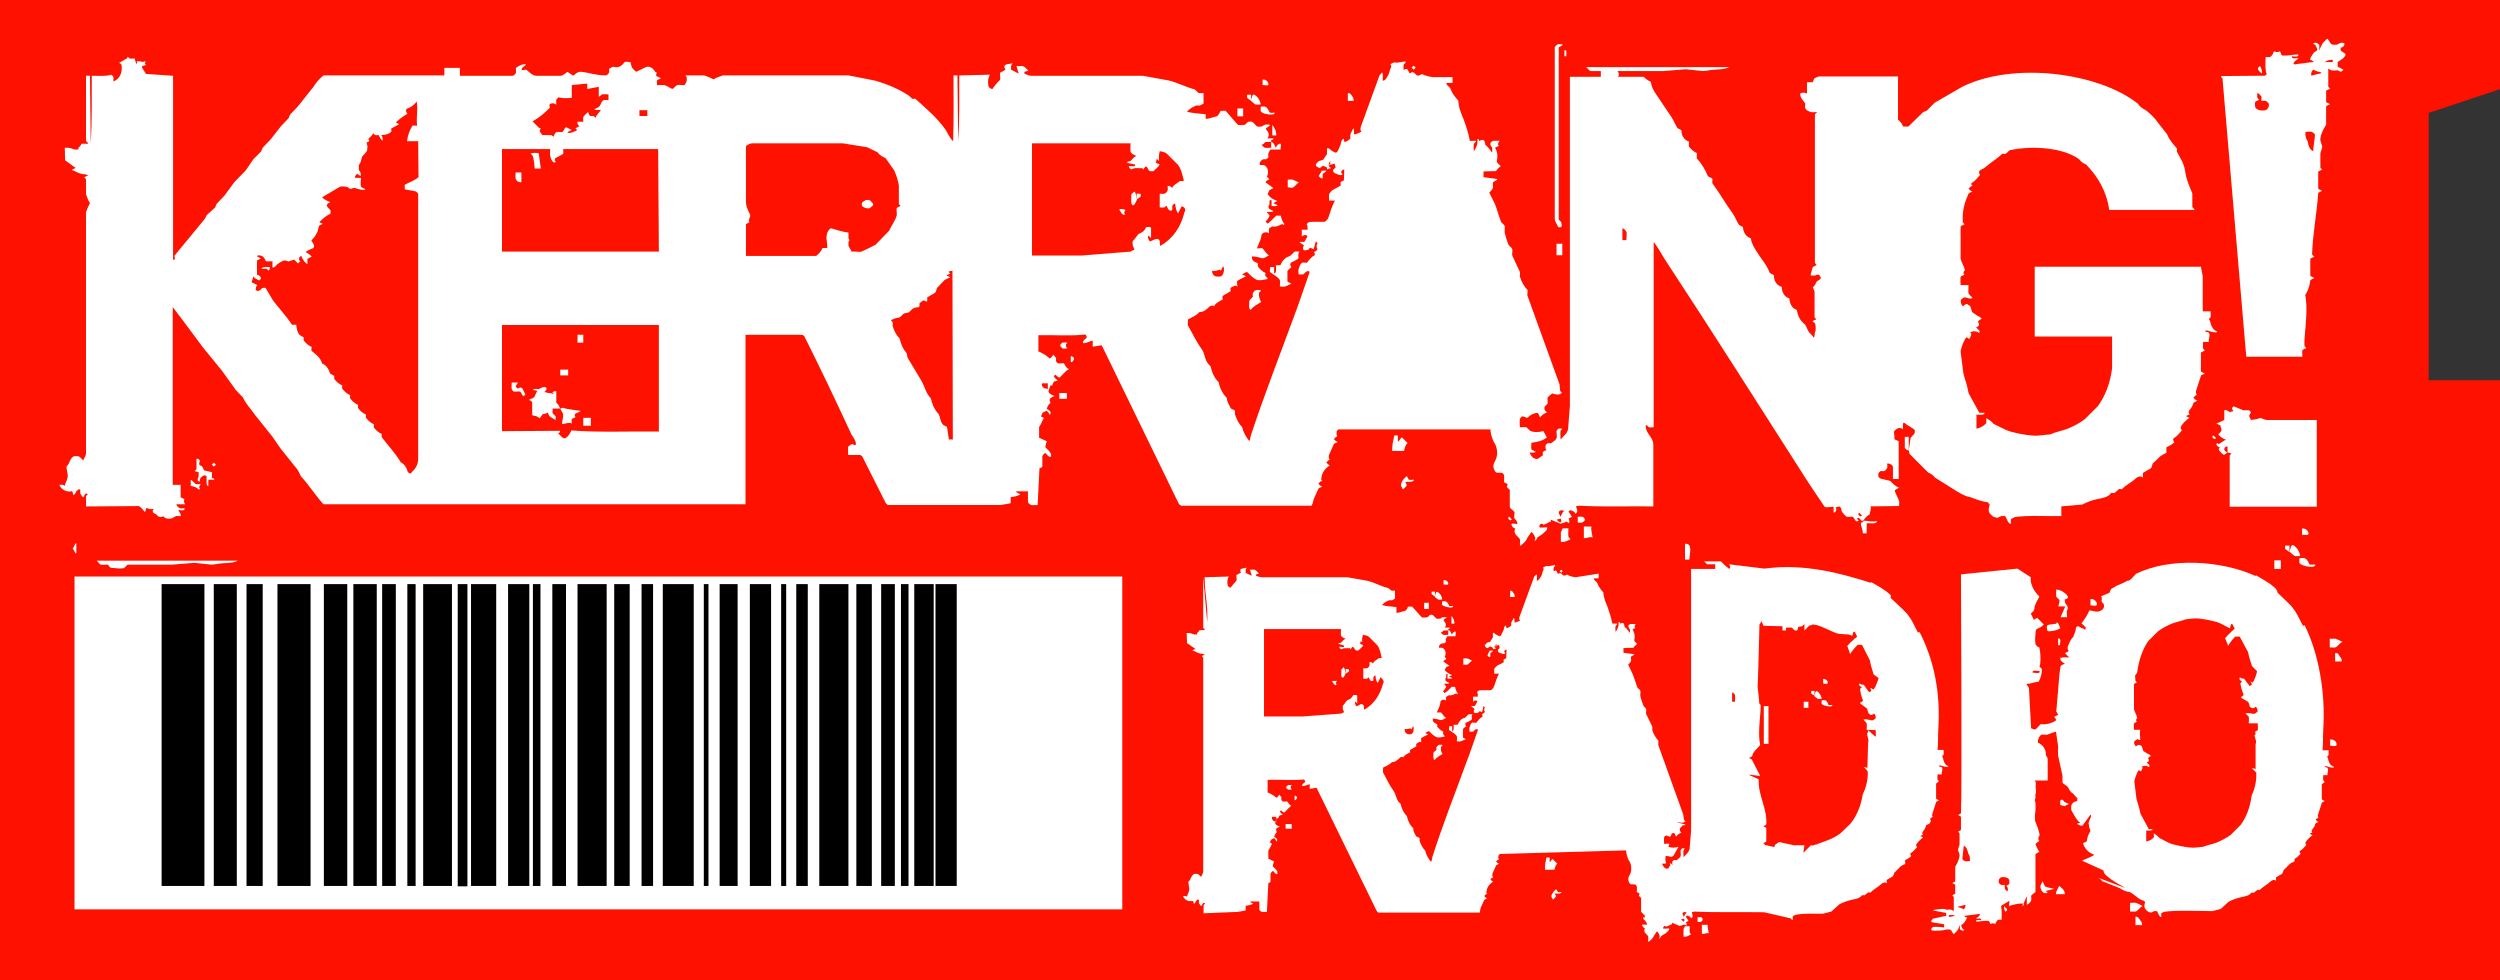 <svg id="a" version="1.1" viewBox="0 0 420.74 165" xml:space="preserve" xmlns="http://www.w3.org/2000/svg"><rect x="0" y="0" width="420.74" height="165" fill="#333333" stroke="none"/><style id="b" type="text/css">
	.st0{fill:#FFFFFF;}
</style><path id="c" d="m0 0v165h420.74v-101h-12v-45l12-4v-15h-420.74z" fill="#f10"/><g id="d" transform="translate(10 -92.522)" stroke-width=".606"><rect id="e" x="15.199" y="190.82" width="139.09" height="52.62"/><path id="f" class="st0" d="m330.31 245.07c0 0.061-0.06 0.061-0.06 0.121z" fill="#fff"/><path id="g" class="st0" d="m364.34 161.57v1.635l-1.332 0.606 0.666 0.303c0.06 0.121 0.121 0.545 0.182 0.666 0.121 0.424-0.606 0.727-0.484 0.908 0.363 0.424 0.787 0.666 1.272 0.848-0.484 0.121-0.848 0.606-1.332 0.727-0.121-0.424-0.303 0-0.303 0.061 0.061 0.242 0.363 0.424 0.606 0.545-0.242 0.121-0.242 0.303-0.121 0.484 0.061 0.121 0.484 0.545 0.666 0.666 0.303 0.121 0.484-0.242 0.727-0.363-0.303-0.06-0.606-0.363-0.545-0.606 0.06-0.242 0.303-0.484 0.545-0.363v0.969l0.666 0.182c-0.06 0.06-0.303 0.303-0.303 0.363v8.598h14.654v-14.593h-8.477c-0.242 0-0.969-0.424-1.151-0.303-0.424 0.182-0.969 0.242-1.453 0.303l-0.303-0.666 0.303-0.666-0.303-0.303h-0.969l-1.635-0.666-0.303 0.303c0.06 0.182 0.121 0.363 0.303 0.484l-0.666 0.182c-0.242-0.182-0.545-0.424-0.908-0.303z" fill="#fff"/><path id="h" class="st0" d="m241.73 117.67c-0.061-0.06 0-0.06 0 0z" fill="#fff"/><path id="i" class="st0" d="m211.93 122.15c0.182 0.182 0.363 0.484 0.666 0.363v-0.727c0.242-0.121 0.484-0.303 0.666-0.545h-0.787z" fill="#fff"/><path id="j" class="st0" d="m330.62 244.59h-0.121l-0.182 0.484c0.121-0.121 0.363-0.242 0.303-0.484z" fill="#fff"/><path id="k" class="st0" d="m310.57 166.11v1.696c0 0.242 0.363 0.484 0.666 0.545v-2.301h-0.666z" fill="#fff"/><path id="l" class="st0" d="m211.09 176.53 0.787-1.756c0.061-0.121 0.545-0.303 0.666-0.363-0.303-0.061-0.484-0.303-0.666-0.484 0.061-0.061 0.242-0.303 0.363-0.363 0.061-0.061 0.484-0.121 0.121-0.242 0-1.211 0.666-1.998 1.453-2.483-0.242-0.06-0.424-0.303-0.606-0.484 0.182-0.182 0.363-0.424 0.606-0.484-0.242-0.182-0.242-0.606-0.121-0.848l0.787-1.756c0.061-0.121 0.545-0.303 0.666-0.363-0.303-0.061-0.484-0.303-0.666-0.484 0.182-0.182 0.363-0.424 0.606-0.484-0.242-0.182-0.121-0.545-0.121-0.848 0-0.061 0.242-0.303 0.363-0.303h25.493c0.061 0.727 0.242 1.393 0.606 2.18 0.484 0.545 0.787 2.059 0.242 3.028-0.242 0.424-0.424 0.848-0.303 1.272 0.121 0.303 0.182 0.666 0.484 0.787 0.182 0.061 0.787 0 0.969 0.061 0.061 0 0.303 0.303 0.303 0.363 0.061 0.242 0 0.969 0 1.211 0.182 0.121 0.787 0.242 0.545 0.545-0.303 0.363 0.424 0.545 0.424 0.787v2.846c0 0.182 0.727 0.666 0.787 0.848 0.061 0.182-0.121 0.848 0 1.029 0.182 0.242 0.545 0.545 0.484 0.969-0.303 0-1.151-0.242-0.969 0.182 0.121 0.363 0.424 0.545 0.666 0.606-0.242 0.182-0.182 0.545-0.061 0.848 0.061 0.182 0.666 0.666 0.787 0.908 0.121 0.303-0.121 1.272 0.121 1.09 0.545-0.424 0.969-0.787 1.151-1.332l0.666-0.969c0.363 0.242 0.484 0.606 0.666 0.969l-0.121 0.606c0.182-0.182 0.424-0.363 0.484-0.666 0.182-0.121 0.787-0.484 0.969-0.666 0.242-0.303 0.727-0.484 0.666-1.029-0.424 0-1.393 0.182-1.332-0.121 0.06-0.424 0.424-0.666 0.666-0.303 0.424-0.06 0.848-0.424 1.272-0.545v-0.303l1.635 0.666c0.363-0.121 0.666-0.121 0.969-0.363 0.182 0.121 0.363 0.182 0.484 0.303 0-0.242 0.121-0.606-0.121-0.787l0.606-0.303c-0.242-0.242-0.303-0.606-0.606-0.848l0.303-0.303c0.303 0.182 0.787 0.182 0.848 0.666 0.06-0.061 0.303-0.242 0.303-0.303 0.121-0.303-0.121-0.666-0.182-0.969 0.121-0.061 0.545-0.121 0.484-0.121 4.057 0.242 8.417 0.06 12.534 0.121v-10.415c0-0.606-0.363-1.151-0.666-1.574-0.303-0.424-0.666-0.969-0.606-1.696 0.242 0 0.363 0.303 0.545 0.363 0.121 0.061 0.606 0 0.787 0v-31.184c0.908 1.151 1.393 2.24 2.059 3.209 7.63 11.626 15.078 23.373 22.586 35.12 1.332 2.119 2.725 4.178 4.118 6.237 0.121 0.182 1.272 0 1.514 0v0.969c0.242 0.061 0.363-0.182 0.424-0.363 0.06-0.121 0.06-0.363-0.121-0.484l0.666-0.182 0.303 0.303c0 0.121 0.061 0.545 0.182 0.666 0.121 0.182 0.606 0.727 0.787 0.787 0.182 0.061 0.787-0.061 0.969 0s0.242 0.303 0.363 0.484c0.182 0.242 0.363 0.424 0.666 0.121-0.242-0.06-0.424-0.484 0-0.424 0.06 0 0.363 0.363 0.545 0.545 0.06-0.061 0.182-0.121 0.242-0.121 0.303-0.424 0.606-0.848 1.029-0.969 0.061-0.545 0.363-1.029 0.121-1.393l4.844-0.061c0-0.182 0.061-0.666 0-0.848-0.182-0.606-0.606-1.151-0.727-1.817l0.727-0.424c-0.666-0.242-1.09-0.727-1.514-1.151l-1.574-0.363c-0.061 0-0.363-0.242-0.363-0.303-0.061-0.121-0.061-0.545 0-0.666 0.06-0.061 0.303-0.303 0.363-0.303 0.121-0.061 0.424 0.061 0.545 0 0.242-0.061 0.424-0.303 0.545-0.545 0.06-0.121 0-0.606 0-0.727 0.424-0.061 0.969 0.242 0.969 0.606v1.998h0.969v-6.297c0-0.182-0.787-0.303-0.727-0.484 0.06-0.545-0.121-1.09-0.061-1.211 0.363-0.606 1.151-0.787 1.514-0.363 0-0.424-0.121-1.332 0.242-1.09 0.545 0.484 1.211 0.727 1.696 1.151 0.061 0.061 0.061 0.484 0 0.606-0.06 0.182-0.606 0.606-0.666 0.787l-0.303 2.059c0.061 0.121 0.061 0.545 0.182 0.666l3.088 3.088c0.545 0.182 0.908 0.545 1.151 0.848l3.754 2.361c0.666 0.363 1.272 0.787 2.119 0.908 0.969 0.363 1.877 0.727 3.028 0.908l0.303 0.363c-0.121 0.424-0.242 0.848-0.121 1.272 0.061 0.182 0.545 0.666 0.727 0.787 0.121 0.061 0.545 0.121 0.666 0.182l0.666-0.303h0.666c0.121 0.182 0.363 0.787 0.484 0.969 0.121 0.121 0.242 0.363 0.484 0.363 0-0.182-0.06-0.666 0-0.787 0.06-0.121 0.545-0.303 0.606-0.363 2.24-0.363 5.329-0.121 7.872-0.182v-1.635l3.512-0.303c0.848-0.424 1.756-0.787 2.785-0.969 0.848-0.182 1.635-0.303 2.059-0.969 0.061-0.06 0.484 0 0.545 0 0.182-0.06 0.606-0.545 0.787-0.666 0.06-0.061 0.484 0.061 0.545 0 0.606-0.727 1.574-1.09 2.24-1.756 0.303-0.303 0.908-0.545 1.272-0.182 0-0.182-0.061-0.787 0-0.787l1.332-0.787c0.121-0.061 0.242-0.666 0.303-0.787l1.332-1.272c0.182-0.121 0.787-0.424 0.969-0.545v-0.908c0.484-0.242 0.969-0.484 1.332-0.848-0.121-0.182-0.303-0.545-0.121-0.666 0.545-0.303 0.969-0.848 1.393-1.332-0.121-0.182-0.303-0.424-0.121-0.727 0.303-0.484 0.848-1.029 1.393-1.393l-0.606-0.303 0.666-0.303c-0.182-0.061-0.242-0.363-0.121-0.606 0.242-0.303 0.606-0.727 0.727-1.272 0-0.121 0.545-0.303 0.666-0.424-0.303-0.06-0.484-0.303-0.666-0.484 0.182-0.182 0.363-0.424 0.606-0.484-0.242-0.182-0.182-0.545-0.121-0.787 0.242-0.787 0.545-1.574 0.787-2.422 0-0.121 0.545-0.303 0.666-0.363-0.121-0.061-0.666-0.303-0.666-0.363v-3.149c0-0.06 0.545-0.303 0.666-0.363-0.061-0.061-0.303-0.303-0.303-0.363-0.061-0.182 0-0.848 0-1.09h0.969c-0.121-0.606 0.363-1.09-0.06-1.635 0.06 0.061-1.151-0.182-0.242-0.303 0.242 0.061 0.908 0.303 1.151 0.303 0.182 0 0.545 0.121 0.545-0.121-0.545-0.182-0.848-0.666-1.029-1.151-0.121-0.303-0.121-0.666-0.363-0.969l0.303-0.303v-0.969h-1.332v-5.874l-0.303-1.635h-27.975v11.747h13.019v5.329c-0.303 2.483-1.151 4.723-2.422 6.419l-2.119 2.119c-0.848 0.666-1.877 1.211-2.906 1.635-0.908 0.363-2.059 0.545-2.967 0.969-1.09 0.061-1.938 0.303-3.149 0.182-1.272-0.121-2.422-0.363-3.573-0.666-0.969-0.303-1.817-0.848-2.785-1.272-0.303-0.363-0.727-0.727-1.272-0.969 0 0.182 0.06 0.727 0 0.848-0.363 0.424-0.969 0.787-1.635 0.908v-2.361c0.424 0 1.272 0.182 1.393-0.303h-0.908l-1.817-3.33c-0.182-1.151-0.545-2.18-0.848-3.209l-0.484-3.754c0-0.242 0.242-0.908 0.303-1.151 0.182-0.424 0.363-0.908 0.666-1.272 0.182 0.061 0.363 0.182 0.484 0.303 0.061-0.121 0.303-0.545 0.303-0.666 0.061-0.182 0.061-0.363-0.182-0.484l0.666-0.182c0.121 0.061 0.606 0.061 0.666 0.182 0.182 0.303 0.303-0.061 0.303-0.182-0.061-0.121-0.484-0.484-0.606-0.606 0.06-0.061 0.242-0.121 0.303-0.182 0.303-0.182 0.182-0.606 0-0.787 0.182-0.242 0.363-0.424 0.666-0.484-0.182-0.182-0.363-0.424-0.666-0.484l-0.969-0.666-0.303-0.969c-0.121-0.061-0.363-0.303-0.484-0.363-0.303-0.121-0.545 0.242-0.787 0.363-0.242-0.303-0.424-0.666-0.303-1.09 0.061-0.121 0.484-0.424 0.666-0.424 0.242 0 0.969 0.424 1.272 0.061-0.182-0.182-0.606-0.545-0.666-0.727-0.061-0.242 0-1.151 0-1.393h-1.332c0-0.303-0.061-1.151 0-1.393 0.06-0.121 0.545-0.303 0.666-0.363-0.242-0.121-0.242-0.545 0.061-0.727-0.121-0.666-0.545-1.272-0.727-1.938v-5.45c0-0.061 0.545-0.303 0.666-0.363-0.06-0.06-0.303-0.303-0.303-0.363-0.121-1.998 0.363-3.451 0.969-4.784 0.06-0.121 0.484-0.303 0.666-0.363-0.303-0.06-0.484-0.303-0.666-0.484 0.182-0.182 0.363-0.424 0.666-0.484-0.242-0.121-0.242-0.424-0.121-0.484 0.545-0.303 0.969-0.848 1.393-1.332-0.121-0.182-0.242-0.424-0.121-0.666 0.242-0.303 0.727-0.363 1.029-0.666 0.908-0.787 1.938-1.393 2.846-2.24 0.061-0.06 0.424 0.061 0.545 0 0.182-0.06 0.606-0.606 0.727-0.606 3.997-0.848 9.083-0.363 11.626 1.514 0.242 0.303 0.666 0.727 1.151 0.848 1.938 1.998 3.451 4.36 3.936 7.69h14.351c0-0.242-0.363-0.363-0.363-0.545v-2.24c-0.484-1.151-1.029-2.361-1.211-3.754-0.182-1.332-0.908-2.301-1.393-3.27-0.06-0.121 0.061-0.484 0-0.545-0.606-0.727-1.272-1.393-1.635-2.361l-1.574-1.998c-0.545-0.848-1.272-1.453-1.998-2.059-0.666-0.303-1.211-0.787-1.332-1.09-6.6-5.268-21.012-7.145-29.61-2.846l-4.602 2.664-1.272 1.272c-0.121 0.121-0.545 0.242-0.666 0.303l-2.483 2.422c-0.06 0.061-0.666 0-0.908 0-0.182-0.484-0.484-0.848-0.848-1.151v-7.266h-13.261c-0.182 0-0.666 0.242-0.787 0.303-0.121 0.121-0.242 0.545-0.303 0.666h-0.969v1.938c-0.303-0.242-0.848-0.242-1.151 0 0 0.727 0.545 1.151 0.848 1.635 0 0.182-0.061 0.666 0 0.787 0.121 0.242 0.363 0.484 0.666 0.545 0.363 0.242 0.848 0.121 1.332 0.121-0.06 0.121-0.363 0.303-0.363 0.424v24.948c0 0.061 0.242 0.303 0.303 0.363-0.121 0.061-0.606 0.303-0.666 0.363-0.121 0.484-0.303 0.969-0.363 1.393 0.363 0 0.727 0.121 1.09-0.121 0.303-0.182 0.666 0.363 0.606 0.666-0.061 0.121-0.545 0.363-0.666 0.484-0.182 0.363-0.303 0.727-0.666 0.969 0.061 0.182 0.303 0.606 0.303 0.787v4.239c0 0.061 0.242 0.303 0.303 0.363l-0.666 0.303c0.121 0.121 0.484 0.363 0.484 0.484 0.06 0.242 0.121 1.09 0 1.272-0.182 0.303 0 0.908-0.303 1.029-0.182-0.484-0.606-0.666-0.787-0.969-0.182-0.242-0.484-1.151-0.727-1.332-0.666-0.484-1.151-1.332-1.272-2.361-0.787-0.242-1.211-0.969-1.272-1.938-0.787-0.242-1.272-0.969-1.272-1.938-0.848-0.242-1.332-0.969-1.332-1.938 0-0.121-0.666-0.303-0.727-0.484-0.484-1.332-1.514-2.422-2.24-3.633-0.363-0.606-0.787-1.211-0.908-2.119-0.787-0.242-1.272-0.969-1.332-1.877 0-0.121-0.606-0.242-0.727-0.484-0.303-0.484-0.545-1.151-0.908-1.696-1.211-1.635-2.24-3.512-3.512-5.207-0.06-0.061 0.061-0.606 0-0.787-0.06-0.121-0.666-0.242-0.787-0.484-0.424-1.029-1.029-2.059-1.817-2.906-0.061-0.061 0-0.727 0-0.908-0.545-0.242-0.969-0.606-1.332-1.09-0.06-0.06 0-0.666 0-0.848-0.787-0.242-1.272-0.969-1.272-1.877 0-0.121-0.606-0.242-0.727-0.484-0.303-0.484-0.545-1.151-0.908-1.696l-2.604-3.875c-0.424-0.606-0.787-1.211-0.908-2.119-0.484-0.242-0.848-0.484-1.211-0.848h-4.36c0.303-0.242 0.182-0.787-0.06-0.969h7.69l3.815-0.303 2.906 0.303c0.242 0 1.029-0.121 1.332-0.182 0.787-0.121 2.18 0 3.088-0.484h-24.1c0.303 0.242 0.606 0.666 0.727 0.666h1.756v0.969h-5.207v55.345l-0.303 3.936c0 0.182-0.242 0.606-0.303 0.727-0.182 0.242-0.787 0.787-0.969 1.029 0-0.363-0.061-1.211 0-1.453 0-0.06 0.242-0.303 0.303-0.363-0.121 0-0.545-0.061-0.666 0-0.061 0.061-0.303 0.303-0.303 0.363-0.061 0.242 0.121 0.969 0 1.211-0.121 0.363-0.545 0.606-0.908 0.848-0.06 0.061-0.424 0-0.545 0-0.061 0.061-0.363 0.242-0.363 0.303-0.061 0.303-0.121 0.666 0.121 0.848-0.121 0.061-0.545 0.242-0.606 0.363-0.061 0.06 0 0.424 0 0.545-0.363 0.182-0.727 0.606-0.969 0.606-0.666 0.061-1.09-0.606-1.272-1.09 0.363 0 0.908 0.121 1.029-0.121-0.182-0.121-0.666-0.303-0.727-0.424-0.061-0.182 0-0.848 0-1.09 1.09-0.121 1.998-0.363 2.604-0.908l-0.606-1.09c-0.545 0.242-1.514 0.303-2.18 0-0.121-0.06-0.545-0.545-0.666-0.606-0.182-0.061-0.848 0-1.09 0 0-0.303-0.061-1.151 0-1.393 0-0.061 0.242-0.363 0.363-0.424 0.363-0.121 0.787 0.424 1.029 0.121 0.363-0.363 0.908-0.666 1.514-0.727 0.242 0 0.363 0.484 0.484 0.787 0.303-0.424 0.666-0.666 1.151-0.848-0.06-0.121-0.303-0.303-0.363-0.424-0.061-0.121-0.061-0.424 0-0.545 0.061-0.121 0.424-0.424 0.484-0.545 0.061-0.182-0.061-0.787 0-0.969s0.545-0.545 0.787-0.727c0.545 0.182 1.211 0.363 1.635-0.121-0.061-0.061-0.303-0.242-0.303-0.363-0.061-0.182-0.061-0.908-0.121-1.09l-5.389-14.896c-0.061-0.242 0.121-0.908 0-0.969-0.545-0.545-0.969-1.272-1.272-2.24 0-0.06 0.061-0.606 0-0.787l-1.272-2.725c-0.06-0.182 0.061-0.908 0-1.09-0.121-0.303-0.484-0.484-0.666-0.787-0.242-0.606-0.424-1.272-0.606-1.938-0.061-0.242 0.06-0.969 0-1.151-0.121-0.303-0.545-0.484-0.666-0.848-0.363-0.908-0.606-1.938-0.969-2.846l-0.969-1.938c0.242-0.242 0.484-0.484 0.606-0.787 0.061-0.182-0.061-0.848 0.061-0.969 0.121-0.182 0.606-0.242 0.666-0.545l-2.301-0.303v-0.969l2.119-0.061c0.121-0.303 0.484-0.545 0.787-0.848-0.242-0.242-0.727-0.545-0.666-0.848 0.121-0.545 0.182-1.211-0.182-2.059 0 0.061-0.121-0.121-0.121-0.182l0.666-0.303c-0.303-0.182-0.121-0.606 0.121-0.848h-1.09c-0.061 0-0.242 0.121-0.303 0.182-0.303 0.182-0.182 0.606 0 0.787 0.242 0.303 0.121 0.666 0.121 1.029-0.363-0.484-0.666-0.969-1.151-1.332 0-0.121-0.061-0.545-0.182-0.666-0.121-0.242-0.606-0.182-0.787 0.061-0.121-0.121-0.061-0.424-0.363-0.363 0.121 0.848-0.242 1.574-0.606 2.059 0-0.303-0.061-1.029 0-1.211 0.061-0.182 0.363-0.303 0.363-0.545h-1.029c-0.242-1.332-0.606-2.422-1.029-3.573-0.363-0.908-0.848-1.877-0.908-3.209-0.545-0.545-1.029-1.211-1.332-1.998-0.121-0.363-0.727-0.545-0.666-0.969h1.029v-0.969h-3.27c-0.545-0.061-1.151-0.182-1.817-0.484-0.182-0.121-0.484 0.363-0.908 0.182-0.121-0.061-0.424-0.424-0.545-0.484-0.242-0.121-0.484 0-0.666 0.182l-0.363-0.666c-0.242-0.242-0.424-0.061-0.666 0.061 0-0.182-0.06-0.666 0-0.848 0.061-0.182 0.363-0.303 0.363-0.606-0.606 0.061-1.211 0.303-1.938 0.182-0.121 0-0.545 0.242-0.666 0.303 0.242 0.182 0.182 0.606 0 0.787l-0.303 0.969c-0.242 0.363-0.424 0.969-0.969 1.029-0.061-0.484 0.121-1.211-0.121-1.393-0.121 0.121-0.424 0.484-0.424 0.484l-3.149 8.659c-0.061 0.242-0.121 0.606 0.121 0.787-0.363 0.242-0.787 0.424-1.272 0.484 0-0.303 0.061-0.848-0.121-1.029l-0.484 1.029v0.666c-0.242 0.363-0.606 0.484-0.969 0.666l-0.182-0.606c-0.363 0.182-0.424 0.606-0.484 0.969-0.121 0.242-0.424 1.151-0.666 1.332-0.303 0.182-0.666-0.242-0.969-0.363-0.182-0.182-0.363-0.424-0.666-0.303v0.969l-0.666 0.969c-0.121 0.06-0.545 0.121-0.666 0.182-0.121 0.061-0.424 0.363-0.484 0.484-0.182 0.303 0.121 0.545 0.484 0.666 0.182 0.121 0.424-0.242 0.666-0.363l0.666 0.303v0.303l0.666-0.182c-0.121-0.121-0.363-0.242-0.363-0.484l0.969-0.303 0.182 0.666c-0.182 0.182-0.484 0.363-0.424 0.606 0.121 0.424 0.666 0.484 1.09 0.666 0.182 0.061 0.727 0 0.363-0.303-0.303-0.303 0.182-0.606 0.424-0.666l-0.061 1.877s-0.484 0.182-0.545 0.303c-0.061 0.061 0.061 0.484 0 0.545-0.424 0.303-0.848 0.484-1.272 0.727-0.182 0.06-0.606 0.545-0.666 0.727-0.061 0.182 0 0.848 0 1.09h0.969c-0.424 0.787-0.727 1.756-1.09 2.846-0.061 0.242-0.484 0.787-0.787 0.727h-1.756c-0.121 0-0.606 0-0.727 0.061-0.242 0.121-0.545 0.363-0.242 0.606v0.666h-0.969v1.151c0.242-0.303 0.727-0.363 0.969-0.061l-0.545 0.969c-0.242 0-0.727-0.121-0.787 0.121 0.303 0.121 0.545 0.303 0.727 0.484-0.121 0.182-0.242 0.424-0.121 0.666 0.121 0.242 0.484 0.121 0.787 0.061 0.061 0 0.242-0.242 0.303-0.303 0.242-0.121 0.424 0.182 0.666 0.182l0.363-1.332 0.303 0.363c-0.242 0.242-0.242 0.727 0 0.969-0.182 0.242-0.363 0.424-0.666 0.484 0.242 0.121 0.182 0.303 0.182 0.545-0.545 0.242-0.969 0.787-1.272 1.211-0.121 0.121-0.787-0.061-0.908 0.061-0.303 0.242-0.424 0.727-0.545 1.09-0.061 0.121 0 0.666 0 0.848 0.182 0 0.606 0.061 0.787 0 0.121-0.061 0.424-0.424 0.545-0.484 0.121-0.061 0.606-0.182 0.484 0.242-0.848 2.422-1.696 4.965-2.604 7.387-2.422 6.6-4.965 13.079-7.206 19.861-0.121 0.303-0.182 1.272-0.363 0.969-0.484-0.606-0.908-1.332-1.151-2.301-0.484-0.424-0.908-1.211-1.211-2.18 0 0 0.061-0.484 0-0.545-0.182-0.242-0.666-0.242-0.727-0.484-0.242-0.545-0.606-0.969-0.606-1.635-0.606-0.606-1.151-1.453-1.393-2.664-0.545-0.545-1.09-1.393-1.332-2.604-0.061-0.182-0.363-0.363-0.545-0.666-0.484-0.666-0.484-1.635-0.969-2.301-0.908-1.211-1.514-2.604-2.301-3.936-0.121-0.182 0-0.848 0-1.09 0.666-0.363 1.393-0.606 1.877-1.211 0.787 0 1.272-0.484 1.696-0.908 0.182-0.182 0.606-0.303 0.787-0.061 0.242-0.545 0.908-0.848 1.453-1.151 0-0.121-0.061-0.545 0-0.606l1.332-0.787c0.061 0-0.06-0.484 0-0.545 0.061-0.121 0.545-0.303 0.666-0.363 0.182-0.061 0.363-0.061 0.484 0.182 0-0.242-0.121-0.969 0-1.029 0.424-0.303 0.969-0.484 1.453-0.787l-0.666-0.303c0.303-0.121 0.727-0.545 0.969-0.303 0.424 0.484 0.969 1.029 1.635 1.272 0.606 0.061 1.151-0.061 1.696-0.182 0-0.242-0.242-0.363-0.363-0.484-0.061-0.121 0-0.424 0-0.545-0.545-0.242-0.969-0.666-1.272-1.09-0.06-0.061 0.061-0.424 0-0.484-0.06-0.121-0.545-0.303-0.666-0.363-0.242-0.182-0.424-0.484-0.303-0.848 0.606 0 1.151 0.182 1.635 0.303 0.363 0.121 0.848-0.303 1.211-0.484-0.484-0.242-0.727-0.787-1.09-1.151-0.121-0.121-0.666 0-0.969 0 0.303-0.787 0.727-1.514 0.787-2.24 0.061-0.424 0.848-0.666 1.272-0.303 0-0.182-0.061-0.666 0-0.787 0.06-0.121 0.545-0.424 0.666-0.363 0.666 0.121 1.151-0.303 1.635-0.424 0.121 0.424 0.303 0 0.242-0.061-0.303-0.363-0.484-0.848-0.545-1.332-0.182 0-0.727-0.06-0.787 0-0.484 0.424-0.908 0.969-1.453 1.332l-0.363-0.363c0.303-0.242 0.484-0.484 0.666-0.908 0.121-0.242-0.363-0.424-0.424-0.727 0.363 0 0.908 0.121 1.09-0.121-0.182-0.061-0.545-0.303-0.666-0.363-0.242-0.121-0.182-0.545 0-0.727 0.121-0.121-0.242-0.908 0.363-0.727v0.969c0.303 0 0.848 0.121 1.029-0.121l-0.727-0.363 0.666-0.363c-0.727-0.242-1.272-0.606-1.635-1.151l0.303-0.666 0.666-0.363-1.332-0.969c0.182-0.242 0.363-0.424 0.666-0.484l-0.424-0.484c0.363-0.606 0.242-1.635-0.545-1.938h-0.666c-0.061-0.424 0.182-0.787 0.606-0.969h0.484c0.06-0.061 0.363-0.242 0.363-0.303 0.061-0.121-0.061-0.545 0-0.666 0.061-0.121 0.303-0.666 0.363-0.666h1.696c0-0.303 0.242-1.151-0.182-0.969-0.363 0.121-0.545 0.424-0.606 0.727-0.182-0.424-0.303-0.908-0.787-1.029v0.969c-0.242 0-0.908 0.06-1.09 0-0.121-0.061-0.424-0.363-0.545-0.484 0.303-0.061 0.484-0.303 0.666-0.484h0.969v-0.303c0.121-0.06 0.424-0.06 0.363-0.303h-1.029c0.303-0.242 0.303-0.666 0.182-0.969-0.061-0.182-0.303-0.363-0.424-0.666 0.182-0.242 0.606-0.363 0.727-0.666-0.182 0-0.666-0.061-0.848 0-0.121 0-0.424 0.242-0.545 0.303-0.182 0-0.666 0.061-0.787 0-0.182-0.121-0.666-0.727-0.848-0.787-0.121-0.061-0.545-0.061-0.666 0-0.121 0.06-0.424 0.424-0.545 0.484-0.242 0.06-1.09 0.121-1.211 0l-1.998-2.301c-0.121-0.121-0.727 0-0.908 0-0.182 0.363-0.363 0.848-0.727 0.908-0.545 0.121-1.09 0.363-1.756 0.424v-0.787c-0.908-0.121-2.301-0.182-3.149-0.424 0.484-0.606 1.029-0.787 1.514-1.029 0.061-0.06 0.484 0 0.606 0 0.121-0.06 0.666-0.303 0.666-0.363v-1.756c-0.182 0-0.606 0.061-0.787 0s-0.606-0.545-0.666-0.606c-1.635-0.424-2.906-1.151-4.42-1.514l-4.36-0.787h-18.832c-0.242 0-0.848-0.242-1.09-0.363v-0.303l0.666-0.182c-0.303-0.303-0.545-0.666-0.969-0.787h-1.029l0.363 1.272-1.272-0.666v-0.606c0.061-0.182 0.121-0.363 0.303-0.484l-0.606 0.121c-0.121 0-0.545 0.061-0.666 0.182-0.242 0.121-0.182 0.606 0.061 0.787l-0.969 0.545c0 0.242 0.121 1.09 0 1.211-0.484 0.424-0.908 0.969-1.272 1.514-0.363-0.061-0.606-0.303-0.666-0.545-0.121-0.727-0.061-1.272 0.242-1.877l-5.147 0.121c0 3.633 0.061 7.508-0.182 11.081l-0.121-11.081h-0.666c0 3.512 0.061 7.327-0.061 11.081-0.727-0.727-0.908-1.393-1.272-1.938-1.393-1.998-3.27-3.573-5.086-5.207-0.06-0.061-0.424 0.061-0.484 0-0.121-0.061-0.424-0.363-0.545-0.484-1.696-1.151-3.694-1.998-5.874-2.604l-4.36-0.848h-21.133c-0.545 0.182-1.09 0.363-1.574 0.666-0.484-0.242-0.969-0.484-1.574-0.666h-3.149c0.303 0.242 0.242 0.666 0.182 1.029 0 0.061-0.242 0.545-0.363 0.606-0.182 0.061-0.969-0.121-1.211 0-0.363 0.121-0.606 0.727-0.908 0.606-0.424-0.182-0.787-0.484-1.211-0.606-0.242-0.061-1.029 0-1.272 0 0-0.182-0.061-0.666 0-0.787 0.06-0.121 0.545-0.303 0.666-0.363-0.121-0.061-0.545-0.303-0.666-0.303-0.182-0.121-0.182-0.303-0.121-0.484 0.363-0.121-0.121-0.182-0.182-0.303-0.242-0.424-0.848-1.09-1.574-0.787l-1.635 0.787c-0.121-0.121-0.545-0.484-0.666-0.666s-0.242-0.787-0.303-0.969c-0.182 0-0.848-0.121-0.969 0-0.363 0.484-0.969 1.09-1.877 0.787-0.121-0.061-0.606 0.242-0.727 0.363-0.061 0.06 0.061 0.424 0 0.545-0.061 0.242-0.363 0.545-0.606 0.545-1.574 0-2.785-0.484-4.118-0.606-0.545-0.061-0.969 0.363-1.332 0.666l-0.969-0.666c-0.363 0.242-0.727 0.666-1.151 0.666h-4.118c-0.666-0.061-1.09-0.545-1.574-0.969-0.182-0.182-1.029 0.242-0.848-0.182 0.182-0.424 0.606-0.484 0.727-0.787-0.727-0.061-1.272 0.303-1.696 0.606-0.061 0.061 0.061 0.666 0 0.787-0.061 0.242-0.363 0.545-0.545 0.545h-8.901v-1.332h-2.604v1.272h-20.346c-0.666 0.545-1.211 1.151-1.696 1.938l-2.604 3.27-1.272 1.332c-0.121 0.121-0.242 0.545-0.303 0.666l-1.272 1.332-1.756 2.24-1.272 1.332c-0.121 0.121-0.242 0.545-0.303 0.666l-1.272 1.272-1.332 1.938-1.938 1.998-1.635 2.24-1.272 1.332c-0.121 0.121-0.242 0.545-0.303 0.666l-1.393 1.272c-0.121 0.121-0.242 0.545-0.363 0.666l-5.086 6.176c-0.061 0.06 0.303 0.848-0.242 0.666v-30.942l-4.541-0.303-0.666-1.029v-0.303l0.666-0.182c-0.242-0.121-0.242-0.545 0-0.666l-0.666 0.182c-0.303-0.242-0.666-0.121-0.969-0.121 0.242 0.061 0.061 0.303 0 0.484l-0.303-0.969c-0.182 0-0.606 0.061-0.787 0-0.061 0-0.303-0.242-0.363-0.303-0.061 0.424-0.545 0.424-0.787 0.666l-0.666 0.363 0.303 0.182c0.061 0.061 0.121 0.242 0.121 0.242 0.182 1.453-0.484 2.362-1.393 2.725 0-0.182 0.061-0.666 0-0.787 0-0.061-0.242-0.303-0.363-0.363-0.787 0.303-2.119 0.182-3.27 0.182 0 3.754 0.061 7.751-0.182 11.444l-0.121-11.444h-0.666v10.899c0 0.182 0.363 0.303 0.363 0.545h-1.09c-0.121 0.242-0.303 0.484-0.545 0.666v0.303h-0.666c-0.484-0.182-0.969-0.363-1.635-0.303l0.061 2.119 1.756 1.272c0.061 0.061-1.151 0.363-0.242 0.484 0.484 0.303 1.151 0.606 1.938 0.606l0.424 0.182-0.666 0.303c0.061 0.06 0.303 0.303 0.303 0.363v2.483c0.182 0.545 0.363 1.09 0.666 1.514-0.242 0.484-0.484 0.969-0.666 1.514v40.691c0 0.242-0.363 0.848-0.484 1.09-0.121-0.121-0.545-0.606-0.727-0.666-0.121-0.061-0.727-0.061-0.908 0-0.424 0.303-0.606 0.787-0.848 1.332l-0.303 0.363v0.303c0.061 0.242 0.121 0.848 0.182 1.029 0.121 0.787-0.424 1.332-0.484 1.938-0.303-0.303-0.666-0.182-0.908-0.182 0.182 0.545 0.727 0.969 1.332 1.09 0.182 0.06 0.666 0 0.848 0l0.182 0.666c0.182-0.182 0.424-0.363 0.484-0.666 0.182-0.182 0.363-0.424 0.666-0.303v0.727c0.182 0.061 0.484 1.029 0.666 0.303 0.061-0.303 0.363-0.484 0.606-0.242-0.061 0.06-0.303 0.303-0.303 0.363v1.696l8.841-0.061c0.303 0 0.908 0.848 1.09 1.029l0.182-0.666h0.303c0.303 0.242 0.666 0.121 1.029 0.121-0.242 0.121-0.242 0.363-0.182 0.545 0.121 0.242 0.545 0.242 0.727 0.545 0.242 0.303 0.727 0.363 0.969 0.121l0.363 0.303c0.424 0.182 0.848 0.182 1.272 0 0.121-0.061 0.424-0.303 0.545-0.303 0.121-0.06 0.606 0 0.787 0 0.121-0.363-0.242-0.727-0.424-1.029 0.424 0 1.151 0.242 1.09-0.303-0.242 0-0.727 0.061-0.787 0-0.242-0.121-0.545-0.363-0.606-0.666h1.514c-0.182-0.182-0.363-0.606-0.121-0.848-0.121-0.061-0.666-0.303-0.666-0.363v-2.059h-1.332v-29.913c1.877 2.422 3.451 4.602 5.086 6.782l3.209 3.936 2.301 3.209 1.211 1.272c0.545 1.151 1.393 1.998 2.059 2.967l2.906 3.633 1.332 1.938 2.906 3.633c0.182 0.242 0.484 1.029 0.606 1.151 1.393 1.514 2.422 3.209 3.754 4.662h71.028v-28.52h9.567c0.061 0 0.363 0.242 0.363 0.303 2.664 5.329 5.268 10.778 7.811 16.289 0.182 0.424 0.545 0.787 0.727 1.272 0.061 0.121 0.363 1.09-0.424 0.545-0.182-0.121-0.484 0.242-0.787 0.424v1.393h2.059c0.061 0 0.363 0.242 0.363 0.303l3.936 7.811c0.061 0.061 0.303 0.303 0.363 0.303h19.013l1.635-0.303v-1.029c0.666-0.061 1.211-0.182 1.635-0.484-0.242-0.121-0.606-0.182-0.727-0.484h1.998v1.756c0 0.242 0.303 0.424 0.545 0.545 0.182 0.061 0.848 0 1.09 0l0.303-6.176c0.182-0.061 0.484-0.182 0.484-0.303v-1.635c0-0.303 0.303-0.484 0.484-0.666 0.303 0.242 0.484 0.727 0.969 0.666 0-0.121 0.06-0.424 0-0.484-0.242-0.484-0.606-0.787-0.969-1.151 0.121-0.363 0.121-0.727 0.303-0.969l-0.666-0.303-0.666-0.303v-1.756c0-0.121 0.242-0.424 0.303-0.545l0.303-0.666c0.061-0.061 0.182-0.303 0.182-0.303-0.061-0.182-0.303-0.242-0.484-0.303l0.303-0.666 0.666-0.303c0.182 0.182 0.424 0.363 0.484 0.666 0.242 0 0.182-0.363 0.121-0.545-0.061-0.121-0.484-0.363-0.606-0.484 0.182-0.363 0.303-0.727 0.666-0.969-0.121-0.182-0.242-0.424-0.121-0.666 0.121-0.242 0.484-0.303 0.787-0.484-0.424-0.182-0.908-0.303-1.029-0.787l0.303-0.969h0.303l0.303-0.666 0.666-0.182c-0.242-0.242-0.606-0.424-0.666-0.787l0.303-0.182c0.182 0.182 0.363 0.424 0.666 0.484 0.484-0.484 0.969-1.09 1.574-1.453-0.424-0.121-0.666-0.606-0.848-0.969-0.242 0-0.848 0.061-1.029 0-0.061 0-0.303-0.303-0.303-0.363-0.061-0.121 0.061-0.424 0-0.545-0.061-0.121-0.363-0.424-0.484-0.545-0.061 0.242-0.303 0.484-0.545 0.666-0.545-0.484-1.211-0.908-1.938-1.211v-2.725c2.543-0.061 5.51 0.182 7.872-0.121 0.121 0 0.182 0.242 0.303 0.484-0.242 0.303-0.727 0.484-0.666 0.969 0.606 0.061 1.151-0.363 1.635-0.424v1.029l1.514-0.242 12.958 26.643c0.061 0.121 0.363 0.363 0.424 0.363h21.92c0.242-0.303 0.303-0.908 0.363-1.09zm92.282 2.785-0.303 0.121c-0.061-0.061-0.303-0.242-0.303-0.303 0-0.727 0.484 0.121 0.606 0.182zm-40.328-48.381c0.303 0.061 0.545 0.363 0.666 0.606 0.121 0.242 0 1.09 0 1.393h-0.666zm-9.809 47.594-0.303 0.303-0.303 0.666-0.303-0.666c0.061-0.545 0.606-0.484 0.908-0.303zm-0.606 1.272c0.182 0.182 0.182 0.424 0 0.666-0.242-0.061-0.484-0.303-0.666-0.484zm-38.754-59.584h-0.303l0.303-0.666zm-19.861 17.863c0.484 0.121 0.908-0.061 1.272-0.182l0.182 0.182 0.363-0.727c0.242 0.182 0.182 0.787 0.06 1.151-0.06 0.182-0.242 0.484-0.484 0.545-0.182 0.061-0.727 0-0.787 0-0.424-0.121-0.666-0.545-0.606-0.969zm-133.82-24.403c-0.182 0-0.727-0.06-0.787 0-0.424 0.727-0.787 1.574-0.908 2.604h1.877l0.061 6.055c-0.606 0.545-1.514 0.848-2.301 1.272-0.061 0.061 0 0.666 0 0.787l1.696 0.303c0.242 0.06 0.545 0.303 0.545 0.545v44.506c0 0.908-0.424 1.635-0.969 2.119-0.061 0.061-0.242 0.303-0.303 0.363-0.182-0.061-0.484-0.121-0.545-0.484-0.121-0.545-0.606-1.211-1.09-1.393-0.969-1.635-2.18-2.846-3.209-4.239-0.061-0.061 0-0.424 0-0.545-0.545-0.242-0.969-0.606-1.332-1.09-0.061-0.061 0-0.424 0-0.545-0.545-0.242-0.969-0.606-1.332-1.09-0.061-0.06 0-0.424 0-0.545-0.545-0.242-0.969-0.606-1.332-1.09-0.061-0.061 0-0.424 0-0.545-0.545-0.242-0.969-0.606-1.332-1.09-0.061-0.061 0-0.424 0-0.545-0.545-0.242-0.969-0.606-1.332-1.09-0.061-0.061 0-0.424 0-0.545-0.545-0.242-0.969-0.606-1.332-1.09-0.061-0.061 0-0.424 0-0.484-0.242-0.242-0.727-0.303-0.787-0.606-0.182-0.666-0.666-1.272-1.272-1.514-0.303-1.09-1.151-1.574-1.756-2.119-0.121-0.061 0-0.545 0-0.666-0.545-0.242-0.969-0.606-1.332-1.09-0.061-0.061 0-0.424 0-0.484-0.242-0.242-0.606-0.303-0.787-0.545-0.303-0.424-0.424-0.969-0.484-1.635-0.182 0-0.666 0.061-0.727 0-0.969-1.514-2.18-2.725-3.209-4.118l-1.211-2.059c-0.061-0.06-0.424 0-0.606 0-0.182 0.363-0.727 0.727-1.09 0.303 0.061-0.242 0.061-0.606 0.303-0.787l-0.969-0.484 0.303-0.969c0.242 0.363 0.606 0.484 0.969 0.666 0.061-0.061 0.303-0.242 0.303-0.303 0-0.303-0.303-0.606-0.666-0.666v-2.361c0-0.061 0.545-0.303 0.666-0.363l-0.666-0.363c0.061-0.242 0.545-0.182 0.787-0.061 0.363 0.121 0.545 0.545 0.727 0.908h1.09v1.029c0.484 0.061 0.666-0.484 0.908-0.606 0.484-0.303 0.908-0.666 1.393-0.545 0.182 0.061 0.363 0.182 0.484 0.121 0.182-0.061 0.666-0.242 0.848-0.303l0.666 0.666 0.363-0.363c-0.303-0.242-0.242-0.787 0.182-0.908 0.182 0.424 0.424 0.908 0.848 1.272 0.363 0.363 0.121-0.606 0.182-0.727 0.121-0.182 0.545-0.303 0.727-0.424-0.182-0.303-0.666-0.545-1.029-0.787 0.424-0.303 0.848-0.484 1.332-0.666 0.303-0.424-0.182-0.908-0.363-1.272 0.424-0.424 0.727-0.848 0.969-1.332 0.121-0.182 0.242-0.908 0.303-1.09 0.061-0.121 0.545-0.303 0.666-0.363l-0.606-0.303c0.545-0.484 1.09-1.09 1.877-1.393 0-0.121 0.061-0.484 0-0.606-0.182-0.303-0.606-0.484-0.606-0.848 0.061-0.242 0.303-0.424 0.606-0.484-0.484-0.242-1.029-0.424-1.393-0.848l2.967-1.756c0.182-0.121 1.09-0.061 1.332 0.06 0.182 0.061 0.363 0.424 0.666 0.242 0.121-0.06 0.303-0.121 0.484-0.121 0.545 0.121 1.09 0.424 1.817 0.303-0.061-0.242-0.606-0.303-0.727-0.545s0-1.151 0-1.453h-0.969c-0.121-0.303 0.121-0.484 0.303-0.666 0.242 0.061 0.424 0.303 0.606 0.363 0.121-0.424-0.061-0.727-0.303-1.029v-0.787c0.061-0.121 0.242-0.424 0.303-0.545 0.121-0.303 0.121-0.666 0.303-0.969 0.182-0.182 0.727-0.787 0.787-0.969 0.061-0.424 0.121-0.908-0.121-1.332 0.182-0.061 0.424-0.121 0.484-0.303 0-0.06-0.121-0.242-0.182-0.303 0.303-0.303 0.666-0.545 0.848-0.969 0.061 0.061 0.303 0.303 0.363 0.303 0.121 0.061 0.424 0 0.545 0 0.182 0.363 0.363 0.727 0.666 0.969 0-0.303 0.061-0.727-0.242-0.969 0.787 0 1.332-0.182 1.696-0.545 0.061-0.061 0-0.424 0-0.545l1.332-0.727-0.545-0.303c0.545-0.545 1.211-1.029 1.938-1.453-0.242-0.242-0.363-0.787 0-0.908 0.545-0.121 1.211-0.666 1.574-1.151 0.242 1.453-0.121 2.604 0.061 4.057zm37.421-2.604h1.332v0.969h-1.332zm-15.138-0.363c0.121-0.121-0.121-0.666 0.121-0.727 0.363-0.121 0.787-0.121 1.029 0.182 0-0.242-0.061-0.666 0-0.848 0-0.06 0.242-0.303 0.363-0.424 0.787 0.242 1.514 0.121 2.24 0.121v-2.18l2.604-0.242v0.908l1.938-0.363v1.635c0.242 0 0.363-0.303 0.545-0.363 0.242-0.061 0.908 0 1.09 0v0.969c-0.121 0-0.606-0.061-0.787 0-0.484 0.182-0.484 0.848-0.787 1.09-0.182 0.182-0.606 0.303-0.787 0.424 0.121 0.242 0.666 0.121 1.09 0.121-0.242 0.424-0.727 0.787-0.908 1.332-0.061-0.06-0.303-0.303-0.363-0.303-0.121-0.061-0.484 0.06-0.545 0-0.121-0.061-0.303-0.545-0.363-0.666-0.182 0.182-0.727 0.666-0.787 0.848-0.061 0.121 0 0.606 0 0.787h-0.969c-0.121 0.303 0.121 0.606 0.303 0.787l-0.666 0.303 0.303 0.303c-0.424 0.242-0.908 0.545-1.635 0.484 0.061-0.242 0.484-0.363 0.727-0.484l-0.969-0.484c-0.303 0.182-0.363 0.666-0.606 0.787-0.182 0.121-0.848-0.061-1.029 0.061-0.242 0.121-0.363 0.484-0.484 0.787-0.061-0.061-0.303-0.303-0.363-0.303h-1.514c-0.182-0.303-0.606-0.666-0.363-0.908s-0.121-0.303-0.182-0.303l-1.09-1.09c1.09-0.606 1.998-1.393 2.846-2.24zm18.408 54.437c-4.844-0.061-10.112 0.182-14.714-0.182-0.242 0.484-0.484 0.969-0.969 1.272-0.182 0.121-0.424 0-0.606-0.121l-0.666-0.666c0.121-0.121 0.424-0.121 0.303-0.424l-9.749 0.061v-17.863h26.401v17.924zm0-30.276h-26.401v-17.257h8.114c0 0.242-0.061 0.969 0 1.151 0.121 0.424 0.242 0.908 0.606 1.09 0.121 0.061 0.545-0.121 0.182-0.242 0-0.182-0.061-0.363 0.121-0.484 0.424-0.303 0.908-0.424 1.272-0.727 0.061-0.06 0-0.606 0-0.787h15.986zm36.453-1.151c-0.787 0.424-1.574 0.787-2.362 1.151-0.182 0.061-0.727 0-0.908 0h-0.727l-0.545-0.969v-0.666c0.182-0.182 0.182-0.424 0-0.606v-0.969c-1.09-0.121-2.059-0.484-2.967-0.727-0.666 0.424-0.848 1.332-0.666 2.301 0.061 0.303 0.061 0.666 0.061 1.029h-0.787c-0.242 0.545-0.606 0.969-1.09 1.332h-11.808v-5.329c0-0.06 0.545-0.303 0.606-0.363-0.363-0.424 0.303-0.848 0.06-1.332-0.303-0.606-0.606-1.211-0.666-1.938v-9.446c0-0.182 0.666-0.545 1.09-0.545h15.199l4.118 0.666 1.756 0.848c0.303 0.484 0.908 0.787 1.332 0.969l1.453 2.059c0.363 0.848 0.666 1.696 0.787 2.604v3.028c0 0.061 0.242 0.303 0.303 0.363-0.121 0.061-0.606 0.242-0.666 0.363-0.061 0.242 0.061 1.029 0 1.272-0.303 0.969-0.908 1.696-1.272 2.543zm13.019 32.759h-0.666l-0.303-2.059c-0.061-0.182-0.606-0.242-0.787-0.545-0.363-0.545-0.424-1.272-0.606-1.635-0.908-0.969-1.151-1.938-1.332-2.664-0.848-0.908-1.029-1.938-1.514-2.846l-2.361-3.936c-0.182-0.303-0.061-0.727-0.303-0.969-0.606-0.666-0.908-1.635-1.09-2.361-0.666-0.666-0.908-1.332-1.151-1.998-0.061-0.121 0.061-0.545 0-0.666 0-0.06-0.242-0.303-0.303-0.363 0.363-0.242 0.848-0.424 1.393-0.484 0.182 0 0.606-0.545 0.787-0.666 0.303-0.121 0.787-0.061 1.029-0.363 0.303-0.363 0.666-0.666 1.151-0.666 0.727 0 0.363-0.606 0.424-0.666 0.303-0.242 0.606-0.606 0.848-0.484 0.787 0.545 0.363-0.545 0.484-0.545l1.332-0.787c0.121-0.061 0.242-0.666 0.303-0.787l1.272-1.332c0.121-0.121 0.787-0.363 0.969-0.484l-0.666-0.303 0.666-0.303-0.303-0.303c0.182-0.121 0.424-0.182 0.666-0.182l0.061 28.399zm15.017-9.446h0.969v0.969c-0.121-0.06-0.545-0.121-0.666-0.182-0.242-0.182-0.424-0.484-0.303-0.787zm23.979-28.823c-0.666 2.664-1.998 4.481-4.057 5.692-0.242-0.182 0.121-0.969-0.424-1.151-0.242-0.061-0.424 0-0.666 0.121l-0.666 0.303c-0.242-0.303-0.424-0.606-0.303-0.969 0.182 0 0.303 0.242 0.484 0.363v-1.696c0-0.182-0.848-0.242-0.908 0-0.182 0.545-0.727 0.848-1.211 1.029-0.363 0.424-0.606 0.848-0.969 1.211-0.121 0.606 0.121 1.029 0.303 1.393l-0.666 0.363-8.296 0.666h-8.296v-18.892h16.591c0 0.303-0.061 1.151 0 1.393 0.121 0.424 0.606 0.545 0.969 0.727-0.424 0.182-0.666 0.545-0.969 0.848l-0.666 0.182 0.303 0.182 1.151 0.242c0.061 0.484-0.727 0.242-1.09 0.242 0.061 0.303 0.303 0.727 0.666 0.484 0.424-0.242 1.029-0.06 1.635-0.121 0.061 0.303 0.182 0.303 0.242 0.061 0.061-0.121 0.303-0.303 0.363-0.363 0.303 0.182 0.363 0.666 0.606 0.787 0.121 0.061 0.606 0.061 0.666 0 0.363-0.363 0.787-0.666 1.029-1.09l-0.666-0.303 0.182-0.666 0.363 0.363c-0.061-0.606 0-1.151 0.121-1.635 0.484 0.061 0.969 0.182 1.272 0.484l1.817 1.817c0.545 0.727 0.727 1.696 0.969 2.604 0.06 0.182-0.545 0.061-0.666 0.121-0.484 0.424-1.09 0.606-1.272 1.151-0.182-0.182-0.484-0.424-0.787-0.303 0 0.121 0.061 0.606 0 0.727-0.121 0.242-0.303 0.484-0.545 0.545-0.121 0.061-0.606 0-0.787 0v2.301c0.182 0 0.606 0.061 0.787 0 0.061 0 0.303-0.242 0.363-0.303 0.121 0.303 0.242 0.666 0.484 0.787 0.182 0.121 0.424 0.121 0.484-0.121v-0.606c0.121-0.182 0.242-0.424 0.484-0.363 0.061 0.666 0.182 1.211 0.484 1.635l0.606-1.211c0.484 0.06 0.787 0.606 0.484 0.969z" fill="#fff"/><path id="m" class="st0" d="m240.33 202.81c0.121 0.182 0.242 0.363 0.484 0.242v-0.606c0.182-0.121 0.363-0.242 0.484-0.424h-0.606z" fill="#fff"/><path id="n" class="st0" d="m2.543 245.56h176.33v-56.011h-176.33zm148.47-54.739v50.803h-3.573v-50.803zm-3.875 0v50.803h-3.27v-50.803zm-4.239 0v50.803h-1.272v-50.803zm-4.602 0h2.301v50.803h-2.301zm-4.178 0h2.604v50.803h-2.604zm-6.237 0h4.905v50.803h-4.905zm-3.875 0h1.938v50.803h-1.938zm-2.543 0h0.848v50.803h-0.848zm-5.268 0h3.573v50.803h-3.573zm-5.086 0h3.028v50.803h-3.028zm-2.664 0h0.787v50.803h-0.787zm-6.903 0h5.207v50.803h-5.207zm-3.573 0h1.938v50.803h-1.938zm-4.602 0h2.604v50.803h-2.604zm-6.176 0h4.905v50.803h-4.905zm-4.239 0h2.301v50.803h-2.301zm-3.27 0h1.272v50.803h-1.272zm-4.178 0h3.573v50.803h-3.573zm-6.237 0h4.239v50.803h-4.239zm-2.24 0h1.635v50.864h-1.635zm-5.813 0h4.844v50.803h-4.844zm-2.664 0h1.393v50.803h-1.393zm-4.239 0h2.301v50.803h-2.301zm-4.844 0h3.936v50.803h-3.936zm-4.905 0h3.875v50.803h-3.936v-50.803zm-7.872 0h5.571v50.803h-5.571zm-5.207 0h2.725v50.803h-2.725zm-5.51 0h3.875v50.803h-3.875zm-8.78 0h7.206v50.803h-7.206z" fill="#fff"/><path id="o" class="st0" d="m339.46 227.15c-0.06-0.121-0.06 0 0 0z" fill="#fff"/><path id="p" class="st0" d="m339.46 231.33s-0.06-0.061-0.06-0.061c-0.061 0.061-0.061 0.061 0.06 0.061z" fill="#fff"/><path id="q" class="st0" d="m314.81 230.36c0.121-0.182 0.303-0.303 0.484-0.363-0.182-0.121-0.121-0.424-0.061-0.606 0.182-0.606 0.424-1.211 0.606-1.877 0-0.06 0.424-0.242 0.484-0.303-0.121-0.061-0.484-0.242-0.484-0.303v-2.483c0-0.061 0.424-0.363 0.484-0.424-0.06-0.061-0.242-0.242-0.242-0.303-0.06-0.182 0-0.666 0-0.848h0.727c-0.121-0.424 0.303-0.848-0.06-1.272 0 0.061-0.908-0.121-0.182-0.242 0.182 0.061 0.727 0.242 0.908 0.242 0.121 0 0.424 0.061 0.424-0.121-0.424-0.121-0.666-0.484-0.787-0.908-0.06-0.242-0.121-0.545-0.242-0.787l0.242-0.242v-0.787h-1.029c0.121-1.151 0.061-2.24 0.121-3.391 0.424-6.479-0.787-11.747-3.088-16.349-0.121-0.242-0.242 0.121-0.363-0.061-0.363-0.666-0.787-1.635-1.211-2.301-0.484-0.666-0.182-0.242-0.666-0.908-0.242-0.303-2.543-2.422-2.785-2.664 0 0 0.424-0.061-0.061-0.545-0.969-0.848-2.119-1.453-3.149-2.059l0.061 0.182c-5.147-1.635-11.263-3.33-17.984-2.422l-5.995-0.727c0.242 0.182 0.303 0.545 0.061 0.787l-0.727-0.606-0.666-0.666h-2.846c0.242 0.182 0.484 0.484 0.545 0.484h1.332v0.787h-4.057v44.022l-0.242 3.028c0 0.121-0.182 0.484-0.242 0.606-0.121 0.182-0.606 0.666-0.787 0.848 0-0.242-0.061-0.908 0-1.151 0-0.061 0.182-0.242 0.242-0.303-0.121 0-0.424-0.061-0.484 0-0.061 0-0.242 0.242-0.242 0.303-0.061 0.182 0.06 0.787 0 0.969-0.121 0.303-0.424 0.484-0.666 0.666-0.06 0.061-0.303 0-0.424 0-0.061 0-0.303 0.182-0.303 0.242 0 0.242-0.121 0.484 0.121 0.666-0.06 0.061-0.424-0.484-0.484-0.363-0.06 0.061 0 0.363 0 0.424-0.242 0.121-0.242 0.484-0.424 0.484-0.545 0.061-0.787-0.424-0.969-0.848 0.242 0 0.606 0.061 0.727-0.121-0.121-0.061-0.121-0.242-0.121-0.303-0.06-0.121 0-0.666 0-0.848 0.848-0.061 0.787 0.363 1.332-0.061l0.848-1.514c-0.424 0.182-1.211 0.242-1.696 0-0.061-0.06 0.242-0.424 0.121-0.484-0.121-0.06-0.666 0-0.848 0 0-0.242-0.06-0.908 0-1.09 0-0.061 0.182-0.303 0.303-0.303 0.242-0.061 0.606 0.363 0.787 0.121 0.242-0.303 0-0.545 0.545-0.545 0.182 0 0.242 0.363 0.363 0.606 0.242-0.303 0.545-0.545 0.908-0.666-0.061-0.061-0.242-0.242-0.242-0.303 0-0.06-0.061-0.363 0-0.424 0.061-0.121 0.363-0.303 0.363-0.424 0.06-0.121 0.484-0.061 0.545-0.182 0.061-0.121-1.453-0.303-1.272-0.484 0.424 0.121 0.908 0.303 1.272-0.121-0.06-0.061-0.242-0.182-0.242-0.303-0.06-0.182-0.06-0.666-0.121-0.848l-4.178-11.626c-0.06-0.182 0.06-0.666 0-0.787-0.424-0.424-0.787-1.029-1.029-1.756 0-0.061 0.06-0.484 0-0.606l-1.029-2.119c-0.06-0.121 0.061-0.727 0-0.848-0.121-0.242-0.424-0.363-0.484-0.606-0.182-0.484-0.363-0.969-0.484-1.514-0.06-0.182 0.061-0.787 0-0.908-0.06-0.242-0.424-0.363-0.545-0.666-0.242-0.727-0.484-1.514-0.787-2.24l-0.727-1.514c0.182-0.182 0.363-0.363 0.484-0.606 0.06-0.121-0.061-0.666 0-0.727 0.121-0.182 0.484-0.182 0.545-0.424l-1.817-0.242v-0.787l1.696-0.061c0.061-0.242 0.424-0.424 0.606-0.666-0.182-0.182-0.545-0.424-0.484-0.666 0.121-0.424 0.121-0.908-0.182-1.574 0 0-0.06-0.121-0.121-0.182l0.484-0.242c-0.242-0.182-0.061-0.484 0.06-0.666h-0.848c-0.061 0-0.182 0.06-0.242 0.121-0.242 0.121-0.121 0.484 0 0.606 0.182 0.242 0.121 0.484 0.121 0.787-0.303-0.363-0.545-0.787-0.908-1.029 0-0.121-0.061-0.424-0.121-0.545-0.121-0.182-0.484-0.121-0.606 0-0.061-0.121-0.061-0.363-0.303-0.242 0.121 0.666-0.182 1.211-0.484 1.635 0-0.242-0.061-0.787 0-0.969 0.061-0.121 0.303-0.242 0.242-0.424h-0.787c-0.182-1.029-0.484-1.877-0.787-2.785-0.303-0.727-0.666-1.453-0.727-2.483-0.424-0.424-0.787-0.969-1.029-1.574-0.121-0.303-0.606-0.424-0.545-0.787h0.787v-0.787l-3.875 0.606c-0.424-0.061-0.908-0.121-1.393-0.424-0.121-0.061-0.363 0.242-0.666 0.121-0.121-0.061-0.363-0.303-0.424-0.363-0.182-0.061-0.363 0-0.484 0.121l-0.242-0.484c-0.182-0.182-0.363-0.061-0.484 0.061 0-0.182-0.061-0.545 0-0.666 0.06-0.121 0.303-0.242 0.242-0.424-0.484 0.061-0.969 0.242-1.514 0.182-0.121 0-0.424 0.242-0.545 0.242 0.182 0.121 0.121 0.484 0 0.606l-0.242 0.787c-0.182 0.242-0.363 0.727-0.787 0.848 0-0.363 0.121-0.969-0.06-1.09-0.121 0.121-0.363 0.363-0.363 0.363l-2.483 6.782c-0.06 0.182-0.121 0.484 0.121 0.606-0.303 0.182-0.606 0.303-0.969 0.363 0-0.242 0.061-0.666-0.121-0.787l-0.424 0.787v0.484c-0.182 0.242-0.484 0.363-0.787 0.484l-0.121-0.484c-0.303 0.121-0.303 0.484-0.363 0.727-0.121 0.182-0.363 0.908-0.545 1.029-0.242 0.182-0.484-0.182-0.787-0.242-0.121-0.121-0.303-0.363-0.484-0.242v0.727l-0.484 0.787c-0.121 0-0.424 0.061-0.484 0.121-0.061 0.06-0.303 0.303-0.363 0.363-0.121 0.242 0.121 0.424 0.363 0.545 0.121 0.061 0.303-0.182 0.484-0.303l0.484 0.242v0.242l0.545-0.121c-0.121-0.121-0.303-0.182-0.303-0.363l0.787-0.242 0.121 0.545c-0.182 0.121-0.363 0.303-0.303 0.484 0.061 0.363 0.545 0.363 0.848 0.484 0.121 0.061 0.545 0 0.303-0.242s0.121-0.484 0.303-0.484l-0.06 1.453s-0.363 0.182-0.424 0.242c-0.06 0.061 0.061 0.424 0 0.424-0.303 0.242-0.666 0.363-1.029 0.545-0.121 0.061-0.484 0.424-0.545 0.545-0.061 0.121 0 0.666 0 0.848h0.787c-0.363 0.606-0.545 1.393-0.848 2.18-0.061 0.182-0.363 0.606-0.606 0.606h-1.332c-0.121 0-0.484 0-0.606 0.061-0.182 0.061-0.424 0.303-0.182 0.484v0.545h-0.787v0.848c0.182-0.242 0.545-0.303 0.727-0.061l-0.424 0.787c-0.182 0-0.545-0.061-0.606 0.121 0.242 0.061 0.424 0.242 0.545 0.424-0.121 0.121-0.182 0.303-0.06 0.545 0.06 0.182 0.363 0.061 0.606 0.061 0.061 0 0.182-0.182 0.242-0.242 0.182-0.121 0.303 0.121 0.484 0.121l0.242-1.029 0.242 0.242c-0.182 0.182-0.182 0.545 0 0.727-0.121 0.182-0.303 0.303-0.545 0.424 0.182 0.061 0.121 0.242 0.121 0.424-0.424 0.182-0.727 0.606-1.029 0.969-0.061 0.121-0.606-0.061-0.727 0-0.242 0.182-0.303 0.545-0.424 0.848-0.061 0.121 0 0.545 0 0.666 0.121 0 0.484 0.061 0.606 0 0.121-0.061 0.303-0.363 0.424-0.363 0.121-0.061 0.484-0.121 0.363 0.182-0.666 1.877-1.332 3.875-2.059 5.753-1.877 5.147-3.875 10.173-5.571 15.501-0.061 0.242-0.121 0.969-0.303 0.787-0.363-0.484-0.727-1.029-0.908-1.817-0.363-0.363-0.727-0.969-0.969-1.696 0 0 0.061-0.363 0-0.424-0.182-0.182-0.484-0.182-0.606-0.363-0.182-0.424-0.484-0.787-0.424-1.272-0.484-0.424-0.908-1.151-1.09-2.059-0.424-0.424-0.848-1.09-1.029-1.998 0-0.121-0.303-0.303-0.424-0.484-0.363-0.545-0.424-1.272-0.787-1.756-0.666-0.969-1.211-2.059-1.756-3.088-0.061-0.182 0-0.666 0-0.848 0.484-0.242 1.09-0.484 1.453-0.908 0.606 0 0.969-0.363 1.332-0.727 0.182-0.182 0.484-0.242 0.606-0.061 0.182-0.424 0.727-0.666 1.151-0.848 0-0.121-0.061-0.424 0-0.424l1.029-0.606c0.061 0-0.061-0.363 0-0.424 0.061-0.061 0.424-0.242 0.484-0.303 0.121-0.061 0.303-0.061 0.363 0.121 0-0.182-0.061-0.727 0-0.787 0.363-0.242 0.787-0.424 1.151-0.606l-0.484-0.242c0.242-0.121 0.545-0.424 0.727-0.242 0.363 0.363 0.727 0.787 1.272 0.969 0.484 0.061 0.908-0.061 1.272-0.121 0-0.182-0.182-0.242-0.242-0.424-0.061-0.06 0-0.363 0-0.424-0.424-0.182-0.727-0.484-1.029-0.848 0-0.061 0.061-0.303 0-0.363-0.06-0.061-0.424-0.242-0.484-0.303-0.182-0.121-0.303-0.363-0.242-0.666 0.484 0 0.908 0.121 1.272 0.242 0.303 0.061 0.666-0.242 0.969-0.363-0.363-0.182-0.545-0.606-0.848-0.908-0.061-0.06-0.545 0-0.727 0 0.242-0.606 0.606-1.151 0.606-1.756 0-0.363 0.666-0.545 0.969-0.242 0-0.121-0.061-0.545 0-0.606 0.061-0.061 0.424-0.303 0.484-0.303 0.484 0.121 0.908-0.242 1.272-0.303 0.121 0.363 0.242 0 0.182-0.061-0.242-0.303-0.363-0.666-0.424-1.029-0.121 0-0.545-0.061-0.606 0-0.363 0.363-0.727 0.787-1.151 1.029l-0.303-0.303c0.242-0.182 0.363-0.424 0.545-0.727 0.061-0.182-0.303-0.303-0.303-0.545 0.303 0 0.727 0.061 0.848-0.121-0.121-0.061-0.424-0.242-0.545-0.303-0.182-0.121-0.182-0.424 0-0.606 0.121-0.121-0.182-0.727 0.242-0.606v0.787c0.242 0 0.666 0.061 0.787-0.121l-0.545-0.242 0.545-0.242c-0.545-0.182-0.969-0.484-1.272-0.848l0.242-0.484 0.545-0.242-1.029-0.727c0.182-0.182 0.303-0.303 0.545-0.424l-0.303-0.363c0.303-0.484 0.182-1.272-0.424-1.514h-0.545c-0.061-0.303 0.182-0.606 0.484-0.727h0.363c0.06 0 0.303-0.182 0.303-0.242 0.061-0.061 0-0.424 0-0.484 0.061-0.121 0.242-0.484 0.303-0.484h1.332c0-0.242 0.182-0.908-0.121-0.787-0.242 0.121-0.424 0.303-0.484 0.545-0.121-0.303-0.242-0.727-0.606-0.787v0.787c-0.182 0-0.666 0.061-0.848 0-0.121-0.061-0.363-0.303-0.424-0.363 0.242-0.061 0.363-0.242 0.484-0.363h0.787v-0.242c0.06-0.061 0.363-0.061 0.242-0.242h-0.848c0.242-0.182 0.242-0.545 0.121-0.787-0.061-0.121-0.242-0.303-0.303-0.484 0.121-0.242 0.484-0.303 0.545-0.484h-0.666c-0.06 0-0.363 0.182-0.424 0.242-0.121 0-0.484 0.061-0.606 0-0.182-0.061-0.545-0.545-0.666-0.606-0.06-0.061-0.424-0.061-0.484 0-0.121 0.061-0.303 0.363-0.424 0.363-0.182 0.061-0.848 0.121-0.969 0l-1.574-1.756c-0.061-0.061-0.606 0-0.727 0-0.121 0.303-0.242 0.666-0.606 0.727-0.424 0.06-0.848 0.303-1.332 0.303v-0.969c-0.727-0.121-1.817-0.121-2.422-0.363 0.424-0.484 0.787-0.606 1.211-0.787h0.484c0.121-0.061 0.484-0.242 0.484-0.303v-1.332c-0.121 0-0.484 0.061-0.606 0-0.121-0.061-0.484-0.424-0.545-0.424-1.272-0.303-2.24-0.908-3.451-1.211l-3.391-0.606h-14.533c-0.182 0-0.666-0.182-0.848-0.242v-0.242l0.484-0.121c-0.242-0.242-0.424-0.545-0.727-0.666h-0.787l0.303 1.029-1.029-0.484v-0.545c0.061-0.121 0.121-0.303 0.242-0.363l-0.484 0.121c-0.121 0-0.424 0.061-0.545 0.121-0.182 0.121-0.121 0.484 0 0.606l-0.787 0.424c0 0.182 0.121 0.848 0 0.969-0.363 0.363-0.666 0.787-0.969 1.151-0.242-0.061-0.484-0.242-0.484-0.424-0.121-0.545-0.06-1.029 0.182-1.453l-4.057 0.121c0 2.846 0.606 4.784 0.424 7.569l-0.666-7.569v8.477c0 0.121 0.303 0.242 0.242 0.424h-0.848c-0.121 0.182-0.242 0.363-0.424 0.484v0.242h-0.484c-0.363-0.121-0.727-0.303-1.272-0.242l0.06 1.696 1.393 0.969c0.06 0.061-0.908 0.303-0.182 0.363 0.424 0.242 0.908 0.484 1.514 0.484l0.242 0.121-0.484 0.242c0.061 0.061 0.242 0.242 0.242 0.303v36.029c0 0.182-0.303 0.666-0.363 0.848-0.121-0.121-0.424-0.484-0.545-0.484-0.121-0.061-0.606-0.061-0.666 0-0.363 0.242-0.484 0.606-0.666 1.029l-0.242 0.242v0.242c0 0.182 0.121 0.666 0.121 0.787 0.121 0.606-0.303 1.029-0.363 1.514-0.182-0.182-0.484-0.121-0.666-0.121 0.121 0.424 0.545 0.787 1.029 0.848h0.666l0.121 0.484c0.182-0.121 0.303-0.303 0.363-0.484 0.121-0.121 0.242-0.363 0.484-0.242v0.606c0.121 0.061 0.363 0.787 0.545 0.242 0.061-0.242 0.303-0.424 0.484-0.182-0.061 0.061-0.242 0.242-0.242 0.303v1.332l5.813-0.242 1.272-0.242v-0.787c0.484-0.061 0.908-0.121 1.272-0.363-0.182-0.121-0.484-0.182-0.545-0.363h1.574v1.332c0 0.182 0.242 0.363 0.424 0.424 0.121 0.061 0.666 0 0.848 0l0.242-4.844c0.121-0.06 0.363-0.121 0.363-0.242v-1.272c0-0.242 0.242-0.363 0.424-0.545 0.242 0.182 0.363 0.606 0.727 0.545v-0.424c-0.182-0.363-0.484-0.606-0.787-0.908 0.061-0.242 0.121-0.545 0.242-0.787l-0.969-0.484v-1.332c0-0.061 0.182-0.363 0.242-0.424l0.242-0.484c0-0.06 0.121-0.242 0.121-0.242-0.061-0.121-0.242-0.182-0.363-0.242l0.242-0.484 0.484-0.242c0.182 0.121 0.303 0.303 0.363 0.545 0.182 0 0.182-0.303 0.121-0.424-0.061-0.061-0.363-0.303-0.484-0.363 0.121-0.242 0.242-0.606 0.484-0.787-0.121-0.121-0.182-0.363-0.121-0.545 0.121-0.182 0.363-0.242 0.606-0.363-0.303-0.121-0.727-0.242-0.787-0.606l0.242-0.787h0.242l0.242-0.484 0.545-0.121c-0.182-0.182-0.424-0.363-0.484-0.606l0.242-0.121c0.121 0.182 0.303 0.303 0.484 0.363 0.424-0.363 0.787-0.848 1.211-1.151-0.303-0.121-0.545-0.484-0.666-0.727-0.182 0-0.666 0.061-0.787 0-0.061 0-0.242-0.242-0.242-0.303 0-0.061 0.061-0.363 0-0.424-0.061-0.121-0.303-0.363-0.363-0.424-0.061 0.242-0.242 0.363-0.424 0.545-0.424-0.363-0.908-0.666-1.514-0.908v-2.119c1.998-0.061 4.299 0.121 6.116-0.061 0.061 0 0.121 0.182 0.242 0.363-0.182 0.242-0.606 0.363-0.545 0.727 0.484 0.06 0.908-0.242 1.272-0.303v0.787l1.151-0.182 10.112 20.709c0.061 0.121 0.242 0.303 0.303 0.303h17.076c0-0.121 0.06-0.606 0.121-0.787l0.606-1.332c0.061-0.061 0.424-0.242 0.484-0.303-0.242-0.061-0.363-0.242-0.484-0.363 0.061-0.061 0.182-0.242 0.303-0.303 0.061 0 0.363-0.121 0.061-0.182 0-0.969 0.545-1.574 1.151-1.938-0.182-0.06-0.363-0.242-0.484-0.363 0.121-0.182 0.303-0.303 0.484-0.363-0.182-0.121-0.182-0.484-0.121-0.666l0.606-1.332c0.061-0.061 0.424-0.242 0.484-0.303-0.242-0.061-0.363-0.242-0.484-0.363 0.121-0.182 0.303-0.303 0.484-0.363-0.182-0.121-0.121-0.424-0.061-0.666 0-0.061 0.182-0.242 0.242-0.242l21.193-0.606c0.06 0.545 0.182 1.09 0.484 1.696 0.363 0.424 0.606 1.574 0.182 2.361-0.182 0.303-0.363 0.666-0.242 1.029 0.06 0.242 0.121 0.484 0.363 0.606 0.121 0.06 0.606 0 0.787 0.06 0.06 0 0.242 0.242 0.242 0.303 0.06 0.182 0 0.727 0 0.969 0.121 0.061 0.606 0.182 0.424 0.424-0.242 0.242 0.303 0.424 0.303 0.606v2.24c0 0.121 0.545 0.545 0.606 0.666 0.061 0.121-0.06 0.666 0 0.787 0.121 0.182 0.424 0.424 0.363 0.787-0.242 0-0.908-0.182-0.787 0.121 0.121 0.242 0.303 0.424 0.484 0.484-0.182 0.121-0.121 0.424-0.061 0.666 0.061 0.121 0.545 0.484 0.606 0.727 0.061 0.242-0.121 0.969 0.061 0.848 0.424-0.303 0.727-0.606 0.908-1.029l0.484-0.727c0.242 0.182 0.363 0.484 0.484 0.787l-0.121 0.484c0.121-0.121 0.303-0.303 0.363-0.484 0.182-0.121 0.606-0.363 0.787-0.484 0.182-0.242 0.606-0.424 0.545-0.787-0.303 0-1.09 0.121-1.029-0.061 0.061-0.303 0.303-0.484 0.484-0.242 0.363-0.061 0.666-0.303 1.029-0.424v-0.242l1.272 0.545c0.242-0.061 0.545-0.121 0.787-0.242 0.121 0.061 0.303 0.121 0.363 0.242 0-0.182 0.121-0.484-0.121-0.606l0.484-0.242c-0.182-0.182-0.242-0.484-0.484-0.666l0.242-0.242c0.242 0.121 0.606 0.121 0.666 0.484 0.061-0.061 0.242-0.182 0.242-0.242 0.061-0.242-0.061-0.484-0.121-0.787 0.121 0 0.424-0.121 0.363-0.121 3.149 0.182 8.659 0.06 11.808 0.121l4.481 1.029c0.061 0.121 0.182 0.303 0.363 0.242 0-0.121-0.06-0.545 0-0.606 0.061-0.06 0.424-0.242 0.484-0.242 1.756-0.303 2.664-0.121 4.602-0.182l1.393-0.363 1.332-1.211c0.666-0.363 1.393-0.606 2.18-0.787 0.666-0.121 1.272-0.242 1.635-0.727 0.06-0.061 0.363 0 0.424 0 0.121-0.061 0.484-0.424 0.606-0.484 0.061-0.061 0.363 0.061 0.424 0 0.484-0.545 1.211-0.848 1.756-1.393 0.242-0.242 0.727-0.424 0.969-0.121 0-0.121-0.061-0.606 0-0.606l1.029-0.606c0.06-0.061 0.182-0.484 0.242-0.606l1.029-1.029c0.121-0.121 0.606-0.363 0.787-0.424v-0.666c0.363-0.182 0.727-0.363 1.029-0.666-0.121-0.182-0.242-0.424-0.121-0.484 0.424-0.242 0.787-0.666 1.09-1.029-0.121-0.121-0.242-0.363-0.061-0.545 0.242-0.363 0.666-0.787 1.09-1.09l-0.484-0.242 0.484-0.242c-0.182-0.061-0.182-0.303-0.06-0.484 0.182-0.242 0.484-0.606 0.545-1.029 0-0.061 0.424-0.242 0.545-0.303 0.424-0.484 0.242-0.666 0.121-0.787zm-72.966-29.065h-0.242l0.242-0.484zm-15.441 13.927c0.363 0.061 0.666-0.061 0.969-0.121l0.182 0.182 0.242-0.545c0.182 0.121 0.121 0.606 0.061 0.908-0.061 0.182-0.182 0.363-0.363 0.424-0.121 0.061-0.545 0-0.606 0-0.363-0.182-0.545-0.484-0.484-0.848zm-22.344 14.775h0.727v0.787c-0.121 0-0.424-0.061-0.484-0.121-0.182-0.182-0.303-0.424-0.242-0.666zm18.711-22.465c-0.545 2.059-1.574 3.512-3.149 4.42-0.182-0.121 0.121-0.727-0.363-0.908-0.182-0.061-0.363 0-0.484 0.121l-0.484 0.242c-0.182-0.242-0.303-0.484-0.242-0.787 0.182 0 0.242 0.182 0.363 0.303v-1.332c0-0.121-0.666-0.182-0.727 0-0.182 0.424-0.545 0.666-0.969 0.787-0.303 0.303-0.424 0.666-0.727 0.908-0.061 0.484 0.06 0.848 0.242 1.09l-0.545 0.242-6.479 0.484h-6.479v-14.714h12.958c0 0.242-0.061 0.908 0 1.09 0.121 0.303 0.484 0.424 0.787 0.545-0.363 0.121-0.545 0.424-0.787 0.666l-0.484 0.121 0.242 0.121 0.787 0.242c0.06 0.424-0.545 0.182-0.848 0.182 0.061 0.242 0.242 0.545 0.545 0.363 0.303-0.182 0.848-0.061 1.272-0.121 0 0.242 0.121 0.242 0.182 0.061 0.061-0.121 0.242-0.242 0.303-0.303 0.242 0.182 0.303 0.484 0.484 0.606 0.06 0.061 0.484 0.061 0.484 0 0.303-0.303 0.606-0.545 0.787-0.848l-0.545-0.242 0.121-0.484 0.242 0.242c-0.061-0.484 0-0.908 0.121-1.272 0.363 0.061 0.727 0.121 1.029 0.363l1.393 1.393c0.424 0.545 0.545 1.332 0.727 2.059 0.061 0.182-0.424 0.061-0.484 0.121-0.363 0.303-0.848 0.484-0.969 0.908-0.121-0.182-0.363-0.303-0.606-0.242 0 0.121 0.061 0.484 0 0.606-0.061 0.182-0.242 0.363-0.424 0.424-0.121 0.061-0.484 0-0.606 0v1.756c0.121 0 0.484 0.061 0.606 0 0.061 0 0.242-0.182 0.303-0.242 0.121 0.242 0.182 0.484 0.363 0.606 0.121 0.061 0.363 0.061 0.424-0.121v-0.484c0.061-0.121 0.182-0.303 0.363-0.303 0 0.545 0.121 0.969 0.363 1.272l0.484-0.969c0.424 0.303 0.666 0.787 0.424 1.029zm50.622 40.086c-0.182-0.061-0.363-0.242-0.484-0.363l0.484-0.121c0.121 0.121 0.121 0.363 0 0.484zm0.242-1.272-0.242 0.484-0.242-0.484c0.061-0.424 0.484-0.363 0.727-0.242zm8.356-35.726h-0.484v-1.574c0.242 0.061 0.424 0.242 0.484 0.484 0.06 0.182 0 0.848 0 1.09zm22.949-1.877c0 0.121-0.363 0.242-0.363 0.303v0.061s-0.06 0 0-0.061l-0.908-1.272c-0.121 0-0.484-0.061-0.545-0.121-0.182-0.242-0.242 0.061-0.242 0.121 0 0.121 0.363 0.363 0.484 0.484-0.06 0-0.182 0.061-0.242 0.121-0.242 0.121 0.303 1.877 0.424 2.059-0.182 0.182-0.303 0.303-0.545 0.363 0.121 0.182 0.303 0.303 0.484 0.424l0.727 0.545 0.242 0.787c0.061 0.061 0.303 0.242 0.363 0.303 0.242 0.06 0.424-0.182 0.606-0.242 0.182 0.242 0.363 0.545 0.182 0.848-0.06 0.061-0.363 0.303-0.545 0.303s-1.211-0.363-1.453-0.121c0.121 0.121 0.484 0.484 0.545 0.606 0.061 0.182 0 0.908 0 1.09h0.121l1.393 0.061c0 0.242 0.06 0.908 0 1.09-0.061 0.06-1.151-1.029-1.393-1.151 0.182 0.121 0.121 0.545-0.061 0.666 0.061 0.545 0.363 1.029 0.182 1.514l-0.121 4.239c0.06 0.061 0.121 0.061 0 0.061v-0.061c-0.182-0.061-0.545-0.182-0.606-0.182 0.061 0.061 0.666 0.727 0.666 0.787 0.06 1.574-0.363 2.846-0.848 3.875-0.303 1.938-1.029 3.633-2.059 4.905l-1.696 1.635c-0.666 0.484-1.453 0.908-2.301 1.211-0.727 0.303-1.09 0.363-1.756 0.666-0.848 0.061 0 0.242-0.908 0.121l-1.272 1.272 0.182-1.272h-1.756l-2.483-0.545-0.666 0.424-0.182 0.424-1.574-0.363c0-0.061-0.182-0.242-0.242-0.303 0.121-0.061 0.484-0.242 0.484-0.303v-2.24c0-0.06-0.424-0.242-0.484-0.303 0.121-0.061 0.484-0.242 0.484-0.303 0.182-2.785-1.393-4.784-1.272-7.569 0-0.061-1.635-0.727-1.696-0.787 0.121-0.06 1.938 0.242 1.938 0.182l-1.393-2.725c0-0.061-0.424-0.242-0.484-0.303 0.121-0.061 0.545-0.242 0.545-0.303 0.061-0.727 0.969-1.332 1.332-1.877-0.363-1.756-0.061-3.996 0.061-5.753 0-0.182 0.06-0.787 0-0.969 0-0.061-0.182-0.242-0.242-0.303 0.121-0.061-0.303-2.846-0.242-2.967 0.06-0.121 0.303-10.233 0.303-10.233l0.363-0.606 0.303 0.787 2.604 0.061h0.606v0.727h0.606v-0.484h0.969l0.484 0.484h0.424l0.182-0.606 0.666-0.121 0.363-0.363v1.09l0.848-0.848c0.848-0.061 0-0.242 0.908-0.121 0.969 0.121 2.785 1.151 3.694 1.453 0.787 0.242 1.756 0 2.483 0.363 0.242 0.303 0.121-0.848 0.545-0.606 0-0.121 0.303 0.727 0.424 0.787 0.06-0.061 0.06-0.061 0 0-0.303 0.182-2.059 1.756-1.635 1.696l0.424 1.272c0.121-0.363 1.453-1.877 1.332-1.574h0.666l1.332 2.604c0.121 0.908 0.424 1.574 0.606 2.362l0.848 0.606c0 0.182-0.242 0.727-0.303 0.908-0.121 0.363-0.303 0.727-0.545 1.029-0.121-0.061-0.303-0.121-0.363-0.242-0.303 0 0 0.303 0 0.424z" fill="#fff"/><path id="r" class="st0" d="m384.2 100.48c0.242-0.121 0.484-0.545 0.303-0.666-0.363-0.242-0.848 0-1.211 0.242h-0.666c-0.545-0.121-0.545-0.727-0.969-1.029l-0.666 0.666c-0.303 0.424-0.484 0.848-0.666 1.332v-0.969c-0.242-0.242-0.606-0.484-0.969-0.242-0.182 0.121 0.182 0.182 0.303 0.242l0.303 0.666v0.303c-0.606 0.242-0.969 0.908-1.211 1.514 0.182 0.121 0.545 0.182 0.606 0.424-0.969 0.061-1.635 0.242-2.543 0.303-0.242 0-0.969 0.303-0.787-0.182 0.182-0.363 0.606-0.484 0.787-0.787-0.424 0-1.151 0.242-1.09-0.303 0.363 0 1.151 0.242 1.09-0.303-1.029 0-1.574 0.242-2.664 0.182-0.242 0-0.303-0.484-0.424-0.727-0.242 0.182-0.727 0.182-1.029 0-0.121 0.363-0.303 0.787-0.666 0.969-0.121 0.061-0.606 0-0.727 0-0.06 1.029-0.121 2.24 0.182 2.906-0.06 0.061-0.303 0.242-0.303 0.242l-7.387 0.06c0 0.242 0.242 0.363 0.242 0.424l3.997 46.807h9.446c0-0.242-0.061-0.908 0-1.09 0.061-0.121 0.545-0.303 0.666-0.363-0.06-0.061-0.303-0.303-0.303-0.363-0.06-0.242 0-1.029 0-1.272 0.182-2.24 0.545-5.086 0.121-7.327 0.484-0.666 0.727-1.514 0.848-2.422 0-0.121 0.545-0.303 0.666-0.424-0.121-0.06-0.666-0.303-0.666-0.363v-2.846c0-0.06 0.545-0.303 0.666-0.363-0.06-0.061-0.363-0.303-0.363-0.424 0.121-3.573 0.787-6.782 1.029-10.294 0-0.06 0.545-0.303 0.666-0.363-0.121-0.061-0.666-0.303-0.666-0.363v-2.846c0-0.06 0.545-0.303 0.666-0.363-0.061-0.061-0.303-0.303-0.303-0.363v-2.361c0-0.242 0.363-0.908 0.303-1.151-0.061-0.424-0.363-0.908-0.303-1.332 0.121-0.969 0.545-1.635 0.969-2.361v-3.088c0-0.061 0.545-0.303 0.666-0.363-0.121-0.06-0.666-0.303-0.666-0.363v-1.877c0-0.061 0.545-0.303 0.666-0.363-0.06-0.06-0.303-0.303-0.303-0.363v-3.028c0.121 0.061 0.424 0.303 0.545 0.303 0.182 0.06 0.848 0 1.09 0 0.06 0.06 0.242 0.121 0.303 0.182 0.303 0.121 0.484-0.121 0.606-0.303l-0.969-0.484v-0.787l0.969-0.666c0.121-0.242 0.484-0.424 0.303-0.727-0.061-0.121-0.484-0.303-0.606-0.424-0.303-0.182-0.121-0.545-0.121-0.787-0.182 0.182 0.06 0.182 0.242 0.121zm-12.413 10.052c-0.121 0.242-0.242 0.484-0.545 0.545-0.242 0.06-0.969 0.06-1.151-0.061-0.242-0.121-0.484-0.242-0.545-0.484-0.06-0.182-0.06-0.727 0-0.848 0.06-0.121 0.545-0.303 0.666-0.363-0.061-0.06-0.303-0.303-0.303-0.363-0.061-0.121 0-0.606 0-0.787 0.303 0.061 0.484 0.363 0.666 0.606 0.061 0.121 0 0.606 0 0.727 0.121 0 0.606-0.061 0.727 0 0.242 0.121 0.484 0.303 0.545 0.545 0 0.061 0 0.424-0.061 0.484zm7.508 7.448c-0.545-0.242-0.848-0.969-0.908-1.635-0.303-0.484-0.484-0.969-0.363-1.635 0.182 0 0.848-0.061 1.029 0 0.242 0.121 0.545 0.303 0.545 0.606-0.06 0.848-0.242 1.696-0.303 2.664zm-0.303-12.716c-0.121-0.424 0.061-0.727 0.303-1.029l0.666 0.303c0.242 0.061 0.666 0.061 0.727 0.303-0.666 0.121-1.211 0.303-1.696 0.424zm3.573-2.301h-1.332c0.121-0.06 0.545-0.303 0.666-0.303 0.242 0 0.908-0.303 0.666 0.303z" fill="#fff"/><path id="s" class="st0" d="m264.86 198.69z" fill="#fff"/><path id="t" class="st0" d="m381.9 220.61c-0.06-0.242-0.121-0.545-0.242-0.787l0.242-0.242v-0.787h-1.029c0.121-1.151 0.06-2.24 0.121-3.451 0.424-6.479-0.848-12.958-3.088-17.5-0.121-0.242-0.242 0.121-0.363-0.06-0.363-0.666-0.787-1.635-1.211-2.301-0.484-0.666-0.182-0.242-0.666-0.908-0.242-0.303-2.119-2.059-2.361-2.301 0 0 0-0.484-0.545-0.908-0.969-0.848-2.119-1.453-3.149-2.059l0.061 0.182c-5.753-2.664-14.654-3.209-20.224-0.363-0.242 0.242-1.151 1.393-1.393 1.09 0 0.121-1.696 0.848-1.756 0.848l-1.029 0.606c-0.06 0.061-0.182 0.484-0.242 0.606l-1.453 0.606c0.303 0.242 0.06 0.666 0.121 0.908 0.06 0.121 0.303 0.303 0.303 0.303 0.363 0.787-0.303 1.211-0.787 1.332-0.545 0.121-1.029-0.121-1.574-0.182-0.363 0.848-0.848 1.574-1.332 2.18 0.182 0.182 0.666 0.606 0.727 0.727 0.061 0.121-0.182 0.606-0.303 0.182-0.484 0-0.969-0.666-1.272-0.303-0.121 0.121-0.121 0.606-0.182 0.727l-0.363 0.969c-0.424 0.363-0.606 0.908-0.848 1.453-0.121 0.242-0.182 0.666 0.121 0.908l-0.666 0.363 0.727 0.727c-0.484 0-1.029-0.121-1.453 0.121-0.363-0.908 0.061 0.242 0 0.363 0.242 0.242 0.424 0.424 0.727 0.545-0.121 0.061-0.727 0.303-0.727 0.424-0.182 1.029-0.303 2.18-0.363 3.33l-0.363 4.299c0.121 0.182 0.182 0.424 0.363 0.545l-0.727 0.363c0.182 0.121 0.242 0.363 0.363 0.545-0.424 0.424-1.756 0.848-2.543 0.666-0.182 0-0.727 0.787-0.969 0.908-0.121 0.06-0.545-0.121-0.727-0.182l-0.363-6.782c-0.061-0.242-0.363-0.424-0.424-0.727 0.727 0.061 1.211-0.303 1.938-0.303 0.303 0 0.848-1.938 0.606-2.24-0.06-0.061-0.303-0.303-0.363-0.363 0.363-0.424 0.121-3.875-0.182-3.209-0.121-0.121-0.484-0.484-0.484-0.545-0.121-0.969 0-1.635 0.061-2.301 0-0.303 0.727-0.484 0.908-0.606 0.182-0.121 0.363-0.363 0.424-0.424l-1.09-1.09c-0.182 0.061-0.424 0.182-0.545 0.363l-0.545-1.09c0.303-0.242 0.606-0.545 0.606-0.787 0.061-0.848 0.545-1.453 0.848-2.059-0.666-0.666-1.211-1.453-1.453-2.543v-0.727l-2.24-1.453-9.507 0.969s0.182 37.482 0 40.207c0 0.06-0.424 0.242-0.484 0.303 0.121 0.061 0.484 0.242 0.484 0.303v2.18c0 0.061-0.424 0.242-0.484 0.303 0.061 0.061 0.242 0.242 0.242 0.303v1.877c0 0.182-0.303 0.727-0.242 0.908 0.061 0.363 0.303 0.666 0.242 1.029-0.121 0.727-0.424 1.272-0.727 1.817v2.422c0 0.06-0.424 0.242-0.484 0.303 0.121 0.061 0.484 0.242 0.484 0.303v1.453c0 0.061-0.424 0.242-0.484 0.303 0.061 0.061 0.242 0.242 0.242 0.303v2.362c-0.06-0.061-0.363-0.242-0.424-0.242-0.182-0.061-0.666 0-0.848 0-0.06 0-0.182-0.121-0.242-0.121-0.242-0.06-1.877 0.061-1.998 0.242l2.24 0.424v0.484l-2.24 0.484c-0.121 0.182-0.363 0.363-0.242 0.545 0.061 0.121 1.877 0.303 1.998 0.363 0.242 0.121 0.121 0.424 0.121 0.606-0.061-0.121-1.756-0.182-1.877-0.121-0.182 0.121-0.363 0.424-0.242 0.545 0.303 0.182 2.18 0.061 2.483-0.121h0.545c0.424 0.061 0.424 0.545 0.727 0.787l0.545-0.545c0.242-0.303 0.363-0.666 0.484-1.029v0.727c0.182 0.182 0.484 0.363 0.727 0.182 0.121-0.061-0.121-0.121-0.242-0.182l-0.242-0.484v-0.242c0.484-0.182 0.727-0.727 0.969-1.211-0.121-0.06-0.424-0.121-0.484-0.303 0.727-0.061 1.272-0.182 1.998-0.242 0.182 0 0.787-0.242 0.606 0.121-0.121 0.303-0.484 0.363-0.606 0.606 0.303 0 0.908-0.182 0.848 0.242-0.303 0-0.908-0.182-0.848 0.242 0.787 0 1.272-0.182 2.059-0.121 0.182 0 0.242 0.363 0.363 0.545 0.182-0.182 0.606-0.182 0.787 0 0.121-0.242 0.242-0.606 0.545-0.727 0.121-0.061 0.484 0 0.545 0 0-0.787 0.061-1.756-0.121-2.301 0.061-0.06 0.242-0.182 0.242-0.182l1.211-0.727-0.121 0.969 0.121-0.121c0.727-0.182 1.393-0.424 2.361-0.363l0.545-1.272v1.453c0.303-0.06 0.545-0.363 0.727-0.666 0.061-0.121 0-0.666 0-0.848 0.242-0.242 0.424-0.424 0.727-0.606v-6.358c0-0.061 0.545-0.363 0.666-0.424-0.303-0.363-0.484-0.848-0.666-1.272 0.182-0.242 0.424-0.424 0.666-0.545-0.303-0.242-0.182-0.666 0-0.908 0.182-0.242-0.727-2.483-0.727-2.483 0-0.242-0.06-0.969 0-1.211 0.061-0.121 0.182-2.059-0.06-2.18 0 0 0.242-0.727 0.06-0.908 0.182-0.242 0.182-0.969 0.121-1.09-0.121-0.424 0.182-1.029-0.182-1.393h2.18v-3.694c0-0.121-0.303-0.484-0.303-0.606 0.06-0.969-0.606-1.817-1.332-2.059-0.06-0.545 0.182-1.09 0.545-1.332 0.121-0.121 0.908 0.061 1.09-0.061 0.242-0.121 1.09-0.363 1.393-0.484l0.363 2.483c0 0.303-0.061 1.272 0 1.574l0.727 3.33c0.06 0.242-0.061 1.09 0.06 1.272 0.182 0.242 0.606 0.363 0.848 0.666 0.242 0.363 0.363 0.848 0.787 1.029 0.121 0.061 0.666 0.848 0.908 0.848-0.121 0.061-0.182 0.121-0.182 0.121l0.06 0.06c0.242 0.363-0.484 0.424-0.545 0.484-0.182 0.121-0.424 0.424-0.424 0.484-0.06 0.182-0.06 0.787 0 0.908 0.363 0.606 0.908 1.756 1.514 2.119-0.182 0-0.424 0.061-0.606 0.121 0.303 0.182 0.606 0.424 0.969 0.303l1.332-1.817c0.424 0.182-0.606 1.332-0.242 1.696-0.121 0.484 0.363 0.848 0.182 1.151-0.303 0.484-0.484 0.969-0.545 1.574 0 0.121-0.606 0.363-0.666 0.363 0.303 0.969 0.969 1.635 1.877 1.938 0 0.242-2.059 0.969-1.998 1.029l3.573 1.635s0 0.484 0.545 0.908c0.969 0.848 2.119 1.453 3.149 2.059l-4.784-1.817c0.424 0.121 0.727 0.424 0.908 0.666l2.906 1.151c0.484 0.303 0.969 0.606 1.696 0.666 0.727 0.303 1.453 1.272 2.361 1.453l0.242 0.242c-0.121 0.303-0.182 0.666-0.061 1.029 0.061 0.121 0.424 0.545 0.606 0.606 0.06 0.061 0.424 0.121 0.484 0.121l0.484-0.242h0.484c0.06 0.182 0.303 0.606 0.363 0.727 0.061 0.121 0.182 0.303 0.363 0.242 0-0.121-0.06-0.545 0-0.606 0.06-0.06 0.424-0.242 0.484-0.242 1.756-0.303 6.116-0.121 8.114-0.121l1.393-0.363 1.332-1.211c0.666-0.363 1.393-0.606 2.18-0.787 0.666-0.121 1.272-0.242 1.635-0.727 0.06-0.061 0.363 0 0.424 0 0.121-0.061 0.484-0.424 0.606-0.484 0.061-0.061 0.363 0.06 0.424 0 0.484-0.545 1.211-0.848 1.756-1.393 0.242-0.242 0.727-0.424 0.969-0.121 0-0.121-0.061-0.606 0-0.606l1.029-0.606c0.061-0.061 0.182-0.484 0.242-0.606l1.029-1.029c0.121-0.121 0.606-0.363 0.787-0.424v-0.424c0.363-0.182 0.727-0.545 1.029-0.848-0.121-0.182-0.242-0.424-0.121-0.484 0.424-0.242 0.787-0.666 1.09-1.029-0.121-0.121-0.242-0.363-0.06-0.545 0.242-0.363 0.666-0.787 1.09-1.09l-0.484-0.242 0.484-0.242c-0.182-0.06-0.182-0.303-0.061-0.424 0.182-0.242 0.484-0.606 0.545-1.029 0-0.061 0.424-0.242 0.545-0.303-0.242-0.061-0.363-0.242-0.484-0.363 0.121-0.182 0.303-0.303 0.484-0.363-0.182-0.121-0.121-0.424-0.06-0.606 0.182-0.606 0.424-1.211 0.606-1.877 0-0.061 0.424-0.242 0.484-0.303-0.121-0.061-0.484-0.242-0.484-0.303v-2.483c0-0.061 0.424-0.363 0.484-0.424-0.06-0.06-0.242-0.242-0.242-0.303-0.06-0.182 0-0.666 0-0.848h0.727c-0.121-0.424 0.303-0.848-0.06-1.272 0 0-0.908-0.121-0.182-0.242 0.182 0.061 0.727 0.242 0.908 0.242 0.121 0 0.424 0.061 0.424-0.121-0.545-0.182-0.787-0.545-0.908-0.969zm-48.624-15.138c0.06 0.545-0.787 0.242-1.211 0.242-0.061-0.545 0.787-0.242 1.211-0.242zm-14.775 41.297c-0.182 0-0.727 0.242-0.484-0.242h1.029c-0.121 0.061-0.484 0.303-0.545 0.242zm1.998-1.211-0.484-0.242c-0.182-0.061-0.484-0.061-0.545-0.242 0.484 0 0.908-0.182 1.272-0.303 0.121 0.303-0.061 0.545-0.242 0.787zm1.029-8.114c-0.121 0-0.666 0.061-0.848 0-0.182-0.061-0.424-0.242-0.424-0.484 0.061-0.666 0.182-1.332 0.242-2.119 0.424 0.182 0.666 0.787 0.727 1.272 0.242 0.363 0.363 0.787 0.303 1.332zm6.6 3.875c-0.061 0.06-0.424 0.242-0.484 0.303 0.06 0.061 0.242 0.242 0.242 0.303 0.06 0.121 0 0.484 0 0.606-0.242-0.061-0.424-0.303-0.484-0.484-0.061-0.061 0-0.484 0-0.606-0.121 0-0.484 0.061-0.606 0-0.182-0.061-0.363-0.242-0.424-0.424v-0.424c0.121-0.182 0.242-0.363 0.424-0.424 0.182-0.06 0.727-0.06 0.908 0.061 0.182 0.061 0.363 0.182 0.424 0.363 0.06 0.182 0.06 0.606 0 0.727zm41.842-25.916c-0.061 0.061-0.424 0.242-0.484 0.303 0.182 0.121 0.182 0.424-0.061 0.545 0.061 0.545 0.424 1.029 0.182 1.514v4.239c0.061 0.061 0.121 0.061 0 0.061v-0.121c-0.182-0.06-0.545-0.182-0.606-0.121 0.06 0.061 0.727 0.727 0.727 0.727 0.06 1.514-0.303 2.846-0.787 3.875-0.242 1.938-0.908 3.694-1.877 4.965l-1.635 1.635c-0.666 0.484-1.453 0.908-2.301 1.272-0.727 0.303-1.635 0.424-2.301 0.727-0.848 0.061-1.514 0.242-2.422 0.121-0.969-0.121-1.877-0.303-2.785-0.545-0.787-0.242-1.393-0.666-2.18-1.029-0.242-0.303-0.606-0.606-0.969-0.787 0 0.182 0.06 0.545 0 0.666-0.303 0.363-0.727 0.606-1.272 0.666v-1.817c0.303 0 0.969 0.121 1.09-0.242h-0.666l-1.393-2.604c-0.182-0.908-0.424-1.696-0.666-2.483l-0.363-2.906c0-0.182 0.182-0.727 0.242-0.908 0.121-0.363 0.303-0.727 0.484-1.029 0.121 0.06 0.303 0.121 0.363 0.242 0.06-0.121 0.242-0.424 0.242-0.484 0.06-0.121 0.06-0.303-0.121-0.363l0.545-0.121c0.121 0 0.484 0.06 0.545 0.121 0.182 0.242 0.242-0.061 0.242-0.182 0-0.121-0.363-0.363-0.484-0.484 0.06 0 0.182-0.121 0.242-0.121 0.242-0.121 0.121-0.484 0-0.606 0.121-0.182 0.303-0.303 0.484-0.363-0.121-0.182-0.303-0.303-0.484-0.363l-0.787-0.484-0.242-0.787c-0.06-0.061-0.303-0.242-0.424-0.242-0.242-0.061-0.424 0.182-0.606 0.242-0.182-0.242-0.363-0.545-0.242-0.848 0.06-0.06 0.363-0.303 0.545-0.363 0.182 0 0.303 0.303 0.484 0.061-0.121-0.121 0-0.424-0.06-0.545-0.061-0.182 0-0.908 0-1.09h-1.029c0-0.242-0.061-0.908 0-1.09 0.061-0.061 0.424-0.242 0.484-0.303-0.182-0.121-0.182-0.424 0.061-0.545-0.061-0.545-0.424-1.029-0.545-1.514v-4.239c0-0.061 0.424-0.242 0.484-0.303-0.061-0.06-0.242-0.242-0.242-0.303-0.061-1.514-0.182-0.363 0.303-1.393 0.242-1.938 0.908-3.936 1.877-5.268l1.635-1.635c0.666-0.484 1.453-0.908 2.301-1.272 0.727-0.303 1.635-0.424 2.301-0.727 0.848-0.061 1.514-0.242 2.422-0.121 0.969 0.121 1.877 0.303 2.785 0.545 0.787 0.242 1.393 0.666 2.18 1.029 0.242 0.303 0.121-0.848 0.484-0.666 0-0.121 0.363 0.727 0.424 0.787 0.06-0.06 0.06-0.06 0 0-0.303 0.242-1.998 1.817-1.574 1.696l0.484 1.211c0.06-0.363 1.393-1.938 1.272-1.574h0.666l1.393 2.604c0.182 0.908 0.424 1.574 0.666 2.361l0.848 0.848c0 0.182-0.182 0.727-0.242 0.908-0.121 0.363-0.303 0.727-0.484 1.029-0.121-0.061-0.303-0.121-0.363-0.242-0.061 0.121 0.242 0.424 0.242 0.484 0 0.121-0.363 0.242-0.363 0.363l0.06 0.061s-0.06 0-0.06-0.061l-0.969-1.272c-0.121 0-0.484-0.061-0.545-0.121-0.182-0.242-0.242 0.061-0.242 0.182 0 0.121 0.363 0.363 0.484 0.484-0.061 0-0.182 0.121-0.242 0.121-0.242 0.121 0.363 1.877 0.484 2.059-0.182 0.182-0.303 0.303-0.484 0.363 0.121 0.182 0.303 0.303 0.484 0.363l0.787 0.484 0.242 0.787c0.06 0.061 0.303 0.242 0.424 0.242 0.242 0.061 0.424-0.182 0.606-0.242 0.182 0.242 0.363 0.545 0.242 0.848-0.061 0.061-0.363 0.303-0.545 0.363-0.182 0-1.211-0.303-1.453-0.06 0.121 0.121 0.484 0.424 0.545 0.545 0.061 0.182 0 0.908 0 1.09h1.514c0 0.242 0.06 0.908 0 1.151z" fill="#fff"/><path id="u" class="st0" d="m84.592 163.87c0.666 0 1.211-0.363 1.635-0.061 0-0.121-0.061-0.606 0-0.727 0.061-0.121 0.545-0.303 0.666-0.363-0.242-0.121-0.242-0.545 0-0.606 0.121-0.06 0.545-0.242 0.848-0.424-1.09-0.182-2.361-0.303-3.088-0.545-0.061 0-0.303 0.121-0.363 0.182 0.121 0.182 0.484 0.787 0.484 0.969 0.061 0.484-0.182 1.029-0.182 1.574z" fill="#fff"/><path id="v" class="st0" d="m79.021 159.82c0.242 0.121 0.545 0.242 0.545 0.484v1.998c0 0.242 0.545 0.182 0.787 0.303l0.484 0.303 0.484-0.666c0.303-0.121 0.606-0.061 0.848-0.303 0.061 0.121 0.242 0.545 0.363 0.666 0.121 0.121 0.787 0.484 0.969 0.606 0-0.121 0.061-0.545 0-0.606-0.061-0.121-0.424-0.424-0.484-0.545-0.061-0.121 0-0.606 0-0.787h1.272c-0.182-0.363-0.303-0.727-0.666-0.969v-1.938c-0.242-0.061-0.484 0.061-0.666 0.182l0.303 0.303-0.666-0.182h-0.303l-0.666-0.182c0.242-0.182 0.484-0.545 0.303-0.727-0.363-0.242-0.848 0-1.211 0.242-0.363 0-0.908-0.121-1.029 0.121l0.727 0.182c-0.121 0.182-0.363 0.787-0.484 1.029-0.242 0.242-0.606 0.303-0.908 0.484z" fill="#fff"/><path id="w" class="st0" d="m252.69 130.75c0.242-0.121 0.121-0.484 0.061-0.787 0-0.121-0.424-0.424-0.424-0.545v-28.883c0-0.121 0.606-0.242 0.666-0.545-0.363 0-0.787-0.121-1.029 0.121-0.061 0.06-0.303 0.303-0.303 0.363v29.005c0 0.242 0.424 0.848 0.484 1.09 0.121 0.242 0.303 0.242 0.545 0.182z" fill="#fff"/><path id="x" class="st0" d="m6.963 187.55c0.242 0.06 0.969 0 1.211 0 0.121 0.182 0.303 0.545 0.606 0.545 0.545 0 1.211 0.182 1.998 0.061 0.182 0 0.606-0.606 0.727-0.606h7.387l3.815-0.303 2.906 0.303c0.242 0 1.029-0.121 1.332-0.182 0.787-0.121 2.18 0 3.088-0.484h-23.737c0.242 0.303 0.545 0.666 0.666 0.666z" fill="#fff"/><path id="y" class="st0" d="m204.73 137.17c0 0.424 0.182 1.272-0.303 1.393v-1.09h-0.666c0 0.182-0.121 0.787 0 0.848 0.545 0.424 1.211 0.727 1.635 1.332 0.061 0.121 0 0.848 0 1.09 0.182 0 0.727 0.061 0.848 0 0.242-0.06 0.848-0.363 1.09-0.484-0.121-0.06-0.666-0.303-0.666-0.363v-1.635c0-0.303 0.424-0.545 0.666-0.787-0.182-0.182-0.303-0.606 0-0.787 0.303-0.182 1.272-0.545 1.211-0.787-0.061-0.363-0.121-0.787 0.182-1.029-0.242 0-0.727-0.06-0.848 0-0.182 0.121-0.666 0.727-0.908 0.787-0.666 0.182-1.211 0.787-1.453 1.453 0.061 0.061-0.787 0.061-0.787 0.061z" fill="#fff"/><path id="z" class="st0" d="m23.07 169.75v1.696c0 0.061-0.242 0.303-0.303 0.363l0.666 0.182v0.666c-0.061 0.121-0.182 0.545-0.182 0.666 0 0.061 0.242 0.242 0.303 0.303l0.182-0.666c0.061-0.061 0.242-0.242 0.363-0.303 0.182-0.182 0.424-0.182 0.666 0 0.061 0.484-0.182 1.574 0.303 1.696v-1.09h0.969c0.121-0.242-0.242-0.242-0.363-0.303v-0.969l-1.332-0.303c-0.182-0.303-0.182-0.727-0.666-0.848-0.242-0.06-0.182-0.545 0-0.727-0.121-0.242-0.303-0.484-0.606-0.363z" fill="#fff"/><path id="aa" class="st0" d="m224.65 165.81c-0.182 0.848-0.363 1.574-0.363 2.604h1.998c0.121-0.484 0.242-1.029 0.606-1.332l-0.969-0.969c-0.242 0.182-0.363 0.606-0.666 0.727v-1.029z" fill="#fff"/><path id="ab" class="st0" d="m200.25 143.16c0 0.424-0.182 1.393 0.242 1.514 0.484-0.666 1.151-0.908 1.756-1.332-0.242-0.424-0.424-0.848-0.363-1.514 0-0.121 0.303-0.242 0.303-0.484-0.363 0-0.727-0.121-1.029 0.121-0.061 0.061-0.303 0.303-0.303 0.424-0.061 0.121 0 0.424 0 0.545-0.061 0.182-0.606 0.606-0.606 0.727z" fill="#fff"/><path id="ac" class="st0" d="m253.96 182.83c-0.06-0.242 0-1.151 0-1.393h-0.969l-0.303 0.666v1.635c0.666 0.061 1.211-0.242 1.635-0.484-0.121-0.121-0.363-0.303-0.363-0.424z" fill="#fff"/><path id="ad" class="st0" d="m79.324 118.4c0.121 0.121 0.363 0.363 0.363 0.424 0.182 0.666 0.242 1.332 0.303 2.059h1.029l-0.363-2.604c-0.363 0-1.09-0.121-1.332 0.121z" fill="#fff"/><path id="ae" class="st0" d="m258.01 183.01c0-0.545-0.303-1.151-0.182-1.877h-1.272v1.938c0.545 0.121 1.09-0.363 1.453-0.061z" fill="#fff"/><path id="af" class="st0" d="m76.478 158.42c0.182 0.06 0.848-0.061 1.029 0 0.242 0.121 0.303 0.606 0.606 0.787l0.303-0.303c-0.121-0.182-0.363-0.787-0.484-0.969-0.182-0.303-0.606-0.182-0.787 0l-0.363-0.363c0.061-0.242 0.303-0.424 0.363-0.666h-1.029c0 0.242-0.061 0.908 0 1.09s0.242 0.424 0.363 0.424z" fill="#fff"/><path id="ag" class="st0" d="m136.36 126.21c-0.121-0.06-0.545-0.06-0.666 0-0.121 0.061-0.545 0.303-0.606 0.424-0.061 0.06-0.061 0.424 0 0.545 0.061 0.121 0.484 0.363 0.666 0.363 0.121 0.061 0.545 0.061 0.606 0 0.242-0.182 0.727-0.424 0.545-0.787-0.121-0.121-0.424-0.484-0.545-0.545z" fill="#fff"/><path id="ah" class="st0" d="m303.37 180.4c-0.121 0.061-0.182 0.182-0.182 0.242 0 0.545 0.363 1.029 0.303 1.635h0.666v-1.696c0.484-0.06 1.635 0.242 1.756-0.363-0.969 0.182-1.514-0.061-2.119-0.061-0.061 0-0.121 0-0.182 0.061-0.06 0.061-0.121 0.182-0.182 0.242 0 0 0-0.061-0.06-0.061z" fill="#fff"/><path id="ai" class="st0" d="m227.98 173.26c-0.242 0-0.727 0.061-0.848 0-0.121-0.061-0.303-0.545-0.363-0.606-0.424 0.303-0.787 0.727-0.969 1.272-0.121 0.363 0.182 0.666 0.303 0.969 0.121-0.121 0.545-0.484 0.606-0.606 0.121-0.242-0.182-0.424-0.182-0.666 0.424-0.061 1.332 0.121 1.453-0.363z" fill="#fff"/><rect id="aj" class="st0" x="251.96" y="133.54" width=".969" height="1.938" fill="#fff"/><path id="ak" class="st0" d="m207.57 124.09c0.424-0.182 0.606-0.666 1.029-0.848-0.182-0.061-0.848-0.424-1.029-0.484-0.182-0.061-0.666 0-0.848 0v1.272c0.182 0.061 0.727 0.121 0.848 0.061z" fill="#fff"/><path id="al" class="st0" d="m202.18 110.1c-0.121-0.666-0.484-1.332-1.09-1.635-0.363-0.182-0.424 0.666-0.606 0.969 0.182 0.121 0.606 0.606 0.787 0.666 0.182 0.061 0.727 0 0.908 0z" fill="#fff"/><path id="am" class="st0" d="m202.91 110.47c-0.121-0.061-0.606 0-0.727 0 0 0.182-0.06 0.666 0 0.787 0.242 0.303 0.727 0.424 1.09 0.484 0.363 0.061 1.211 0.182 1.272-0.242h-0.848c-0.242-0.424-0.363-0.908-0.787-1.029z" fill="#fff"/><rect id="an" class="st0" x="88.164" y="162.84" width="1.272" height="1.332" fill="#fff"/><path id="ao" class="st0" d="m180.39 125.3c0.061 0.545-0.182 1.574 0.242 1.756 0.303 0.121 0.545-0.606 0.727-0.969-0.121-0.424-0.182-1.09-0.424-1.332-0.182 0.121-0.545 0.424-0.545 0.545z" fill="#fff"/><path id="ap" class="st0" d="m76.78 122.58c0.121 0.424 0.545 0.666 0.969 0.606v-1.635h-0.969c0 0.182-0.061 0.848 0 1.029z" fill="#fff"/><rect id="aq" class="st0" x="87.195" y="148.86" width=".969" height="1.332" fill="#fff"/><rect id="ar" class="st0" x="84.289" y="154.73" width="1.332" height=".969" fill="#fff"/><rect id="as" class="st0" x="198.25" y="110.77" width=".969" height="1.332" fill="#fff"/><rect id="at" class="st0" x="168.28" y="158.67" width="1.272" height=".969" fill="#fff"/><path id="au" class="st0" d="m22.102 173.26v1.029c0.182 0.061 0.848 0.182 1.029 0.363 0.182 0.121 0.363 0.424 0.545 0.121-0.303-0.182-0.061-0.606 0.121-0.787-0.242 0-0.727 0.06-0.848 0-0.303-0.182-0.545-0.606-0.848-0.727z" fill="#fff"/><path id="av" class="st0" d="m256.68 179.8c-0.061-0.061-0.242-0.303-0.363-0.303-0.121-0.061-0.606 0-0.787 0v0.969c0.182 0 0.606 0.061 0.727 0 0.242-0.121 0.606-0.363 0.424-0.666z" fill="#fff"/><path id="aw" class="st0" d="m217.44 108.53c-0.121-0.182-0.303-0.424-0.606-0.303v1.272h0.969c0.061-0.424-0.182-0.727-0.363-0.969z" fill="#fff"/><path id="ax" class="st0" d="m168.82 150.19c-0.061 0-0.303 0.242-0.363 0.303v0.303c0.061 0.061 0.303 0.303 0.363 0.363 0.121 0.061 0.606 0 0.848 0-0.363-0.182-0.363-0.787 0-0.969-0.242 0-0.727-0.06-0.848 0z" fill="#fff"/><path id="ay" class="st0" d="m203.46 106.59c-0.121-0.484-0.545-0.727-0.969-0.666v0.908c0.303 0 1.09 0.242 0.969-0.242z" fill="#fff"/><path id="az" class="st0" d="m204.12 115.31h0.666c0.061-0.666-0.303-1.332-0.666-1.756z" fill="#fff"/><path id="ba" class="st0" d="m2.846 185.61v-1.635c-0.242-0.061-0.242 0.242-0.303 0.363l-0.303 0.484 0.303 0.484c0.061 0.061 0.061 0.424 0.303 0.303z" fill="#fff"/><path id="bb" class="st0" d="m178.51 128.03c0.061 0.121 0.182 0.303 0.242 0.363 0.121 0.182 0.424 0.424 0.606 0.182-0.303-0.182-0.06-0.606 0.061-0.727-0.303-0.121-1.393-0.363-0.908 0.182z" fill="#fff"/><path id="bc" class="st0" d="m181.29 125.12v0.969c0.121-0.121 0.545-0.363 0.666-0.484 0.061-0.06 0-0.363 0-0.484z" fill="#fff"/><path id="bd" class="st0" d="m200.55 109.44v-0.969h-0.666c0 0.121-0.061 0.424 0 0.484 0.061 0.121 0.484 0.424 0.666 0.484z" fill="#fff"/><path id="be" class="st0" d="m370.64 104.9c0.121-0.424-0.061-0.908-0.303-1.272l-0.303 0.303c0 0.061-0.06 0.303 0 0.303 0.06 0.182 0.484 0.545 0.606 0.666z" fill="#fff"/><path id="bf" class="st0" d="m34.03 137.78c0.242 0 0.727-0.061 0.848 0 0.061 0 0.303 0.242 0.363 0.303 0.121-0.182 0.182-0.424 0.182-0.606-0.363 0-1.272-0.182-1.393 0.303z" fill="#fff"/><rect id="bg" class="st0" transform="rotate(-44.87)" x="87.974" y="234.19" width=".484" height=".484" fill="#fff"/><rect id="bh" class="st0" transform="rotate(-45.024)" x="-102.63" y="138.81" width=".484" height=".484" fill="#fff"/><path id="bi" class="st0" d="m170.21 152.43v1.029c0.242 0.061 0.363-0.182 0.484-0.363 0.242-0.363-0.242-0.606-0.484-0.666z" fill="#fff"/><path id="bj" class="st0" d="m244.45 179.98c-0.121-0.061-0.606-0.969-0.606-0.182 0 0.06 0.242 0.242 0.303 0.303z" fill="#fff"/><path id="bk" class="st0" d="m362.35 166.11c0 0.061 0.242 0.242 0.303 0.303l0.303-0.121c-0.06-0.061-0.606-0.908-0.606-0.182z" fill="#fff"/><path id="bl" class="st0" d="m253.29 100.96v1.029h0.303c-0.061-0.363 0.242-1.09-0.303-1.029z" fill="#fff"/><path id="bm" class="st0" d="m237.18 212.74c-0.182 0.061-0.545 0.606-0.727 0.606-0.545 0.121-0.908 0.606-1.151 1.151h-0.666c0 0.303 0.121 0.969-0.242 1.09v-0.848h-0.484c0 0.121-0.121 0.606 0 0.666 0.424 0.303 0.969 0.545 1.272 1.029 0.061 0.121 0 0.666 0 0.848 0.121 0 0.545 0.061 0.666 0 0.182-0.06 0.666-0.303 0.848-0.363-0.121-0.061-0.484-0.242-0.484-0.303v-1.272c0-0.242 0.303-0.424 0.545-0.606-0.182-0.182-0.242-0.484 0-0.606 0.242-0.121 0.969-0.424 0.969-0.606-0.061-0.303-0.121-0.606 0.121-0.787-0.182 0-0.545-0.061-0.666 0z" fill="#fff"/><path id="bn" class="st0" d="m250.26 236.84c-0.121 0.666-0.303 1.211-0.242 2.059h1.574c0.121-0.363 0.182-0.787 0.484-1.029l-0.787-0.787c-0.242 0.121-0.303 0.484-0.484 0.545v-0.787z" fill="#fff"/><path id="bo" class="st0" d="m231.25 219.22c0 0.363-0.121 1.09 0.182 1.211 0.363-0.484 0.908-0.727 1.332-1.029-0.182-0.303-0.363-0.666-0.242-1.151 0-0.121 0.242-0.182 0.242-0.363-0.242 0-0.606-0.121-0.787 0.121-0.061 0.061-0.242 0.242-0.242 0.303v0.424c-0.061 0.061-0.484 0.363-0.484 0.484z" fill="#fff"/><path id="bp" class="st0" d="m274.36 248.41h-0.787l-0.242 0.484v1.272c0.545 0.061 0.908-0.182 1.272-0.424-0.06-0.061-0.242-0.242-0.242-0.303v-1.029z" fill="#fff"/><path id="bq" class="st0" d="m276.42 248.16v1.514c0.424 0.121 0.848-0.242 1.151-0.061 0-0.424-0.242-0.908-0.182-1.453h-0.969z" fill="#fff"/><path id="br" class="st0" d="m252.2 242.65c-0.061-0.061-0.242-0.424-0.303-0.484-0.303 0.242-0.606 0.606-0.787 1.029-0.121 0.303 0.182 0.484 0.242 0.727 0.121-0.121 0.424-0.363 0.484-0.484 0.121-0.182-0.121-0.363-0.182-0.545 0.363 0 1.029 0.121 1.151-0.242-0.182 0-0.545 0.061-0.606 0z" fill="#fff"/><path id="bs" class="st0" d="m236.94 203.35c-0.121-0.061-0.545 0-0.666 0v1.029c0.121 0 0.545 0.06 0.666 0 0.303-0.121 0.484-0.484 0.787-0.666-0.121-0.06-0.606-0.363-0.787-0.363z" fill="#fff"/><path id="bt" class="st0" d="m231.92 192.15c-0.303-0.182-0.303 0.484-0.484 0.787 0.121 0.121 0.484 0.424 0.606 0.484 0.121 0.06 0.484 0 0.666 0 0-0.484-0.303-1.029-0.787-1.272z" fill="#fff"/><path id="bu" class="st0" d="m233.61 194.7c0.303 0.061 0.908 0.182 0.969-0.182h-0.666c-0.121-0.303-0.242-0.606-0.606-0.787-0.121-0.06-0.484 0-0.606 0 0 0.121-0.061 0.545 0 0.606 0.242 0.182 0.606 0.303 0.908 0.363z" fill="#fff"/><path id="bv" class="st0" d="m215.75 205.23c0 0.424-0.121 1.272 0.182 1.332 0.242 0.06 0.424-0.484 0.545-0.727-0.121-0.303-0.121-0.848-0.363-1.029-0.061 0.121-0.363 0.424-0.363 0.424z" fill="#fff"/><rect id="bw" class="st0" x="229.68" y="193.97" width=".787" height="1.029" fill="#fff"/><rect id="bx" class="st0" x="206.36" y="231.21" width="1.029" height=".787" fill="#fff"/><path id="by" class="st0" d="m276.54 247.13c0-0.061-0.182-0.242-0.242-0.242-0.121-0.061-0.484 0-0.606 0v0.787c0.121 0 0.484 0.061 0.545 0 0.182-0.121 0.424-0.303 0.303-0.545z" fill="#fff"/><path id="bz" class="st0" d="m244.63 192.21c-0.121-0.182-0.242-0.363-0.484-0.242v1.029h0.787c0.06-0.363-0.182-0.606-0.303-0.787z" fill="#fff"/><path id="ca" class="st0" d="m206.79 224.67c-0.06 0-0.242 0.182-0.303 0.242v0.242c0.06 0.061 0.242 0.242 0.303 0.242 0.121 0.061 0.484 0 0.666 0-0.303-0.182-0.303-0.606 0-0.787-0.182 0.061-0.545 0-0.666 0.061z" fill="#fff"/><path id="cb" class="st0" d="m233.73 190.7c-0.061-0.363-0.424-0.606-0.787-0.545v0.727c0.303 0 0.908 0.182 0.787-0.182z" fill="#fff"/><path id="cc" class="st0" d="m234.28 196.15v1.332h0.484c0.061-0.484-0.242-1.029-0.484-1.332z" fill="#fff"/><path id="cd" class="st0" d="m214.29 207.35c0.06 0.061 0.121 0.242 0.182 0.242 0.121 0.182 0.303 0.363 0.484 0.121-0.242-0.121-0.061-0.484 0.061-0.606-0.242 0.061-1.09-0.121-0.727 0.242z" fill="#fff"/><path id="ce" class="st0" d="m216.47 205.11v0.787c0.121-0.06 0.424-0.303 0.545-0.363 0.061-0.061 0-0.303 0-0.363l-0.545-0.06z" fill="#fff"/><path id="cf" class="st0" d="m230.95 192.15c0 0.061-0.061 0.303 0 0.363 0.061 0.121 0.424 0.303 0.545 0.363v-0.787h-0.545z" fill="#fff"/><rect id="cg" class="st0" transform="rotate(-45.065)" x="44.785" y="311.98" width=".363" height=".363" fill="#fff"/><path id="ch" class="st0" d="m207.88 226.42v0.787c0.182 0 0.303-0.182 0.363-0.303 0.182-0.242-0.182-0.484-0.363-0.484z" fill="#fff"/><path id="ci" class="st0" d="m266.55 247.13c0 0.06 0.182 0.182 0.242 0.242l0.242-0.121c-0.121-0.061-0.545-0.727-0.484-0.121z" fill="#fff"/><path id="cj" class="st0" d="m273.58 184.04v2.664h0.727c0-0.848 0.666-2.785-0.727-2.664z" fill="#fff"/><path id="ck" class="st0" d="m327.29 245.01c-0.06 0.363 0.061 0.727 0.242 0.969 0.061-0.06 0.182-0.182 0.242-0.242v-0.242c-0.121-0.06-0.424-0.363-0.484-0.484z" fill="#fff"/><path id="cl" class="st0" d="m337.88 192.7c-0.363-0.424-1.029-0.908-1.817-0.969 0 0.242-0.06 1.029 0 1.211 0.061 0.121 0.545 0.484 0.545 0.606 0.06 0.182-0.182 0.848-0.182 1.029h1.151l-0.787 1.817h1.09c0-0.242-0.121-1.029 0-1.151 0.363-0.545-0.121-0.908-0.303-1.211-0.121-0.121-0.061-0.545-0.061-0.606 0-0.121 0.848-0.061 0.363-0.727z" fill="#fff"/><path id="cm" class="st0" d="m336.07 197.48c-0.182 0.061-1.272 0.121-1.453 0.242-0.242 0.121-0.121 0.606-0.06 0.908 0.06 0.303 1.211 0 1.514-0.061l0.666-0.303c-0.121-0.303-0.484-1.453-0.666-0.787z" fill="#fff"/><path id="cn" class="st0" d="m334.25 241.74c-0.242-0.182-0.303-0.545-0.484-0.908-0.061 0.182-0.303 0.545-0.363 0.727v0.363c0.121 0.484 0.484 1.151 1.211 0.848l-0.303-0.303 1.393-0.363c-0.182-0.06-1.272-0.242-1.453-0.363z" fill="#fff"/><path id="co" class="st0" d="m336.73 227.27v0.727c0.121 0.061 0.606 0.182 0.727 0.182 0.121 0 0.545-0.303 0.727-0.363-0.121-0.061-0.606-0.242-0.787-0.363-0.121-0.242-0.363-0.545-0.666-0.182z" fill="#fff"/><path id="cp" class="st0" d="m336.55 241.62c-0.182 0.424-0.545 0.848-0.545 1.393h1.514c0-0.727-0.606-1.09-0.969-1.393z" fill="#fff"/><path id="cq" class="st0" d="m336.37 199.96v1.151h0.303c0-0.363 0.303-1.211-0.303-1.151z" fill="#fff"/><path id="cr" class="st0" d="m295.8 208.86c-0.303-0.182-0.303 0.484-0.484 0.787 0.121 0.121 0.484 0.424 0.606 0.484 0.121 0.061 0.484 0 0.666 0-0.061-0.484-0.363-1.029-0.787-1.272z" fill="#fff"/><path id="cs" class="st0" d="m297.19 210.38c-0.121-0.061-0.484 0-0.606 0 0 0.121-0.061 0.545 0 0.606 0.182 0.242 0.545 0.303 0.848 0.363 0.303 0.061 0.908 0.182 0.969-0.182h-0.666c-0.121-0.303-0.242-0.666-0.545-0.787z" fill="#fff"/><rect id="ct" class="st0" x="293.56" y="210.62" width=".787" height="1.029" fill="#fff"/><path id="cu" class="st0" d="m297.61 207.35c-0.061-0.363-0.424-0.606-0.787-0.545v0.727c0.242 0.06 0.848 0.242 0.787-0.182z" fill="#fff"/><path id="cv" class="st0" d="m294.83 208.86c0 0.061-0.061 0.303 0 0.363 0.06 0.121 0.424 0.303 0.545 0.363v-0.787h-0.545z" fill="#fff"/><rect id="cw" class="st0" x="286.84" y="211.35" width=".787" height="6.358" fill="#fff"/><path id="cx" class="st0" d="m382.09 200.02v1.453c0.182 0 0.787 0.061 0.969 0 0.424-0.182 0.666-0.727 1.151-0.908-0.182-0.121-0.908-0.484-1.151-0.545h-0.969z" fill="#fff"/><path id="cy" class="st0" d="m375.97 184.28c-0.424-0.242-0.484 0.727-0.666 1.09 0.182 0.121 0.666 0.606 0.908 0.727 0.182 0.061 0.727 0 0.908 0-0.121-0.727-0.545-1.453-1.151-1.817z" fill="#fff"/><path id="cz" class="st0" d="m378.27 187.85c0.424 0.061 1.332 0.242 1.393-0.303h-0.969c-0.182-0.363-0.363-0.908-0.848-1.09-0.121-0.06-0.666 0-0.848 0 0 0.182-0.061 0.727 0 0.848 0.363 0.363 0.848 0.424 1.272 0.545z" fill="#fff"/><rect id="da" class="st0" x="372.76" y="186.82" width="1.09" height="1.453" fill="#fff"/><path id="db" class="st0" d="m382.99 202.45v1.393h1.09c0.121-0.424-0.242-0.727-0.424-1.029-0.121-0.242-0.303-0.484-0.666-0.363z" fill="#fff"/><path id="dc" class="st0" d="m348.48 244.47v1.453c0.182 0 0.787 0.06 0.969 0 0.424-0.182 0.666-0.727 1.151-0.908-0.182-0.121-0.908-0.484-1.151-0.545-0.242-0.061-0.787 0-0.969 0z" fill="#fff"/><path id="dd" class="st0" d="m349.39 246.83v1.393h1.09c0.121-0.424-0.242-0.727-0.424-1.029-0.121-0.182-0.363-0.484-0.666-0.363z" fill="#fff"/><path id="de" class="st0" d="m378.51 182.22c-0.121-0.484-0.606-0.848-1.09-0.727v1.029c0.363-0.06 1.211 0.242 1.09-0.303z" fill="#fff"/><path id="df" class="st0" d="m341.82 193.36v1.029c0.363 0 1.211 0.303 1.09-0.303-0.121-0.484-0.666-0.848-1.09-0.727z" fill="#fff"/><path id="dg" class="st0" d="m382.15 216.98v1.029c0.363 0 1.211 0.303 1.09-0.303-0.061-0.484-0.606-0.787-1.09-0.727z" fill="#fff"/><path id="dh" class="st0" d="m374.58 184.34c0 0.121-0.06 0.484 0 0.545 0.121 0.121 0.545 0.424 0.727 0.545v-1.09z" fill="#fff"/></g></svg>
